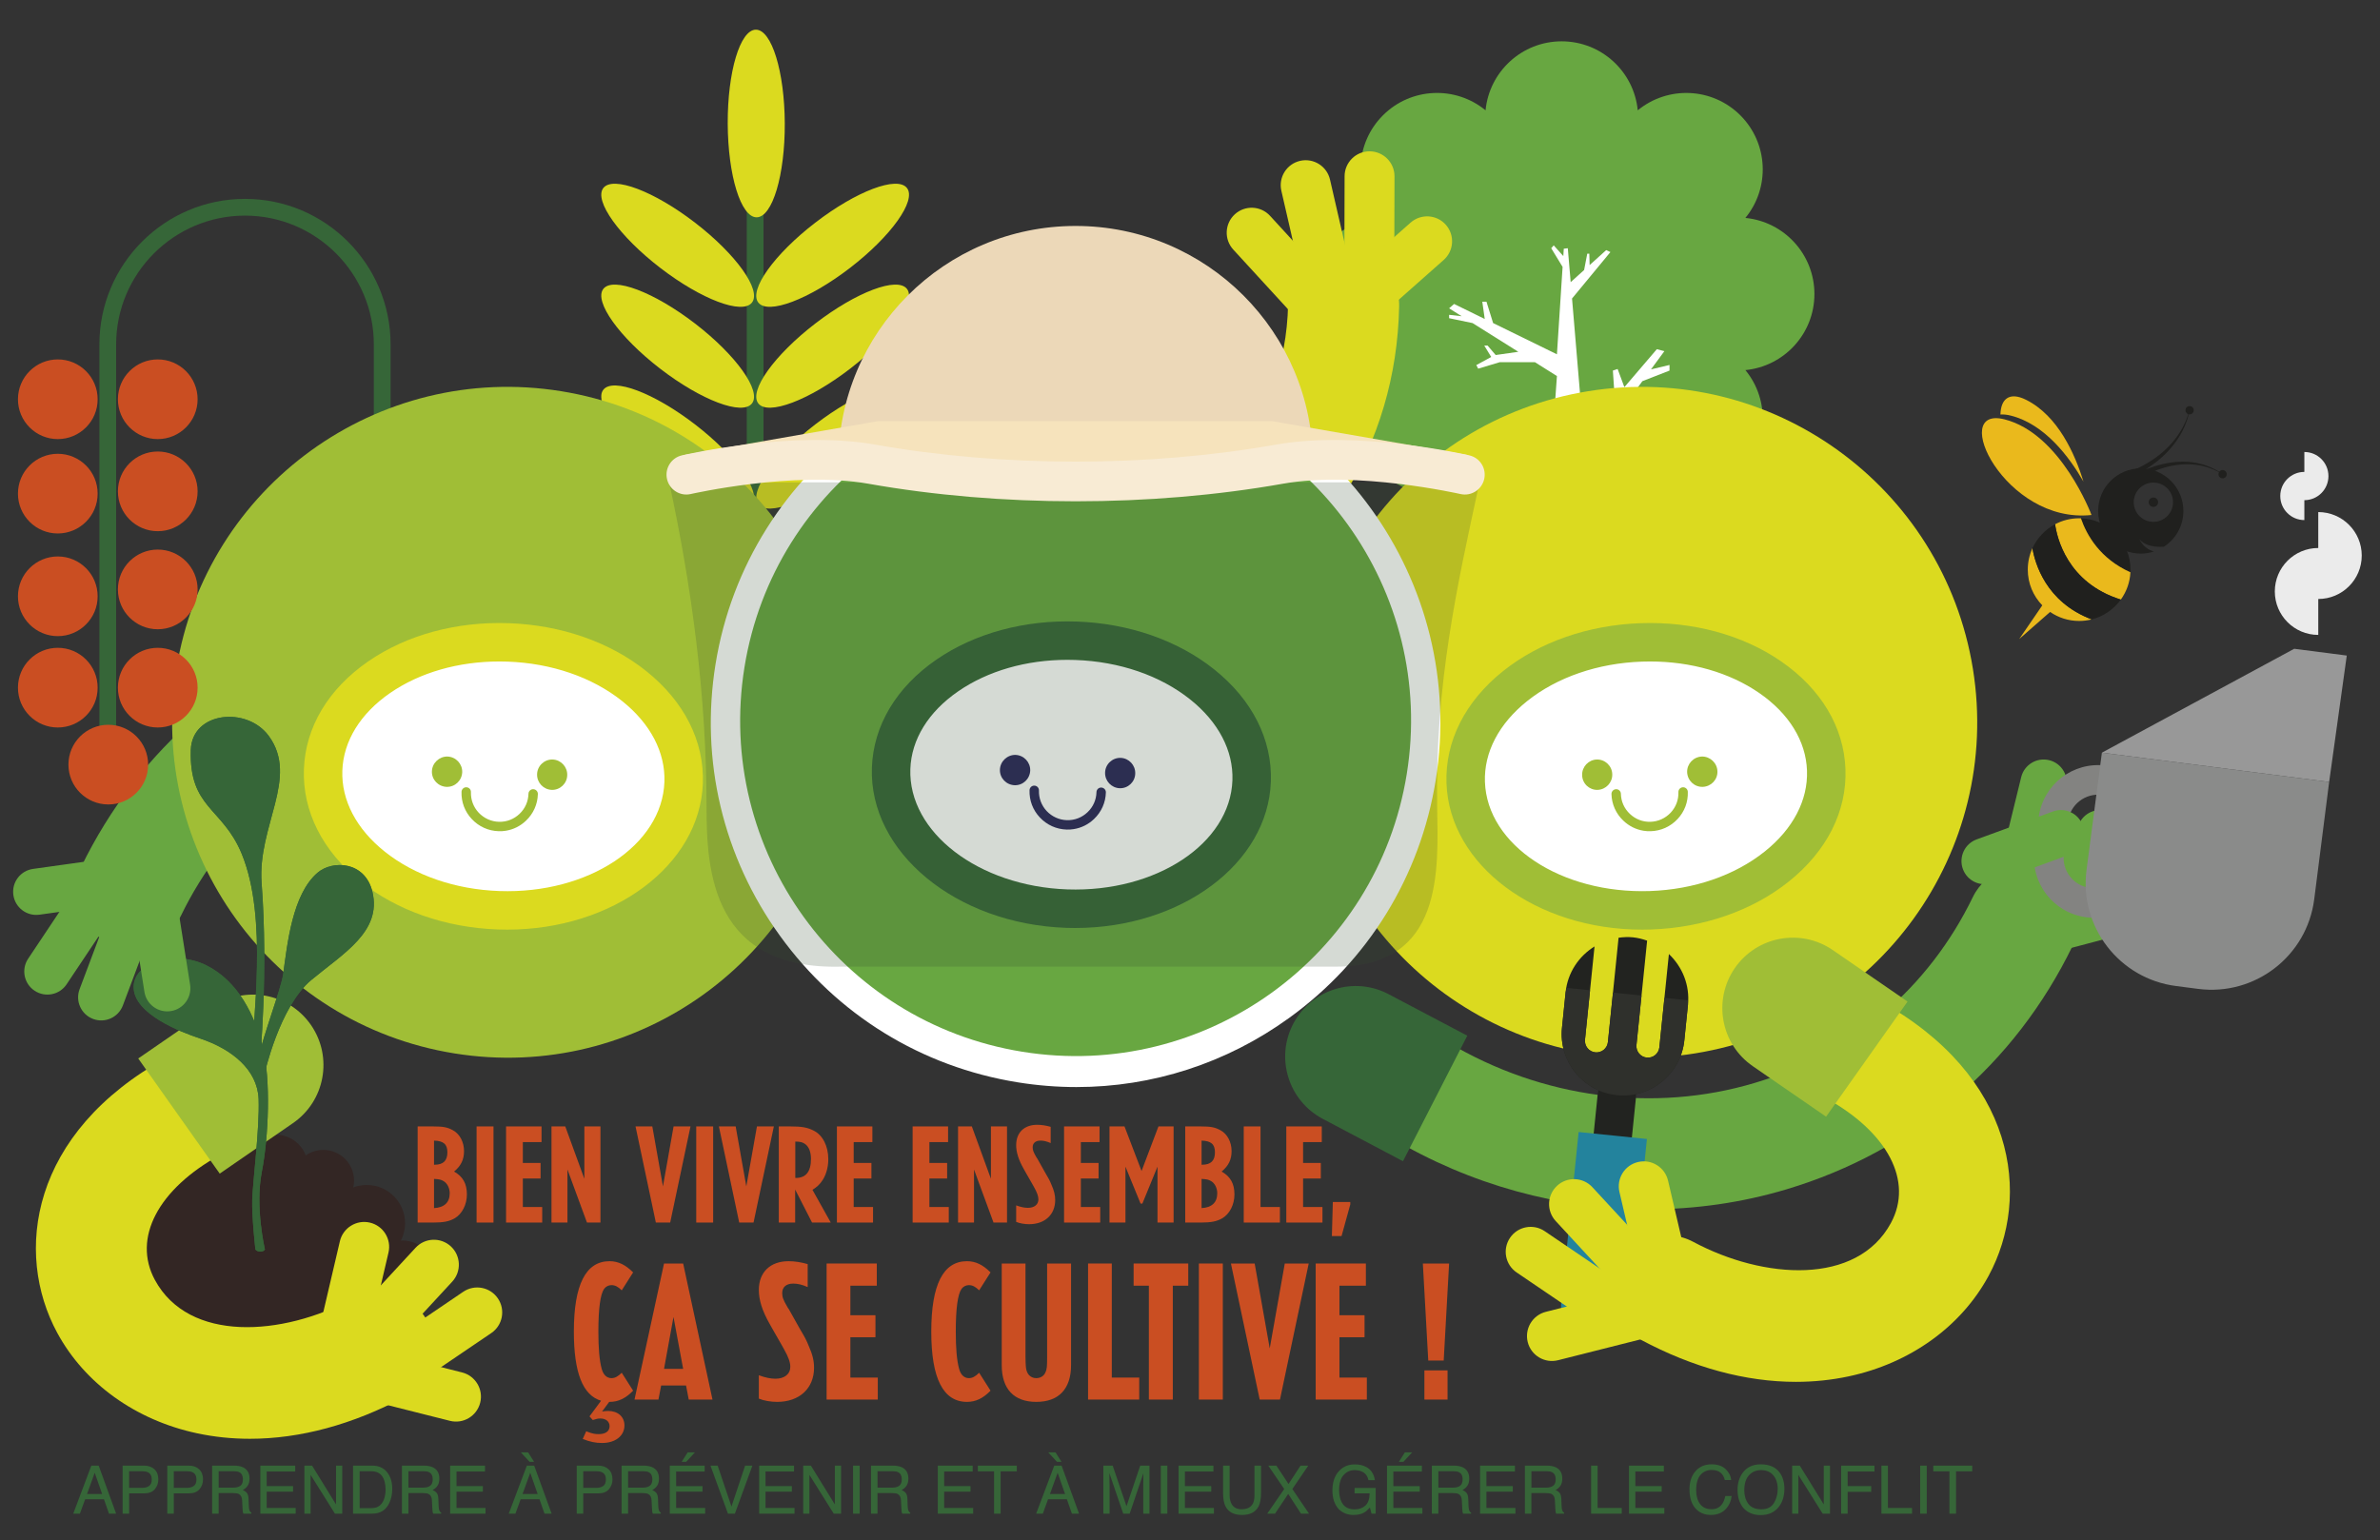 <?xml version="1.0" encoding="UTF-8" standalone="no"?>
<!-- Generator: Adobe Illustrator 15.0.0, SVG Export Plug-In . SVG Version: 6.00 Build 0)  -->

<svg
   xmlns:dc="http://purl.org/dc/elements/1.1/"
   xmlns:cc="http://creativecommons.org/ns#"
   xmlns:rdf="http://www.w3.org/1999/02/22-rdf-syntax-ns#"
   xmlns:svg="http://www.w3.org/2000/svg"
   xmlns="http://www.w3.org/2000/svg"
   xmlns:xlink="http://www.w3.org/1999/xlink"
   xmlns:sodipodi="http://sodipodi.sourceforge.net/DTD/sodipodi-0.dtd"
   xmlns:inkscape="http://www.inkscape.org/namespaces/inkscape"
   version="1.1"
   id="Calque_1"
   x="0px"
   y="0px"
   width="414px"
   height="268px"
   viewBox="0 0 414 268"
   enable-background="new 0 0 414 268"
   xml:space="preserve"
   sodipodi:docname="logo.svg"
   inkscape:version="0.92.3 (2405546, 2018-03-11)"><rect x="0" y="0" width="414" height="268" fill="#333333" stroke="none"/><defs
   id="defs669" /><sodipodi:namedview
   pagecolor="#ffffff"
   bordercolor="#666666"
   borderopacity="1"
   objecttolerance="10"
   gridtolerance="10"
   guidetolerance="10"
   inkscape:pageopacity="0"
   inkscape:pageshadow="2"
   inkscape:window-width="1680"
   inkscape:window-height="1019"
   id="namedview667"
   showgrid="false"
   inkscape:zoom="0.44029851"
   inkscape:cx="-563.57056"
   inkscape:cy="132.29612"
   inkscape:window-x="0"
   inkscape:window-y="31"
   inkscape:window-maximized="0"
   inkscape:current-layer="g566" />
<g
   id="g664">
	<defs
   id="defs3">
		<rect
   id="SVGID_1_"
   x="-178"
   y="-75.275"
   width="841.89"
   height="595.275" />
	</defs>
	<clipPath
   id="SVGID_2_">
		<use
   xlink:href="#SVGID_1_"
   overflow="visible"
   id="use5" />
	</clipPath>
	<path
   clip-path="url(#SVGID_2_)"
   fill="#366638"
   d="M15.888,255.002h1.278l3.034,8.358h-1.241l-0.873-2.504h-3.279L13.9,263.36   H12.74L15.888,255.002z M17.765,259.936l-1.287-3.693l-1.337,3.693H17.765z"
   id="path8" />
	<g
   clip-path="url(#SVGID_2_)"
   id="g566">
		<defs
   id="defs11">
			<rect
   id="SVGID_3_"
   x="-178"
   y="-75.275"
   width="841.89"
   height="595.275" />
		</defs>
		<clipPath
   id="SVGID_4_">
			<use
   xlink:href="#SVGID_3_"
   overflow="visible"
   id="use13" />
		</clipPath>
		<path
   clip-path="url(#SVGID_4_)"
   fill="#366638"
   d="M21.328,255.002h3.741c0.739,0,1.336,0.211,1.791,0.629    c0.454,0.419,0.682,1.008,0.682,1.767c0,0.652-0.203,1.221-0.609,1.704c-0.406,0.483-1.026,0.726-1.862,0.726h-2.61v3.533h-1.133    V255.002z M25.72,256.151c-0.249-0.117-0.589-0.176-1.022-0.176h-2.237v2.896h2.237c0.504,0,0.914-0.108,1.229-0.323    c0.314-0.217,0.471-0.599,0.471-1.145C26.397,256.789,26.172,256.371,25.72,256.151"
   id="path16" />
		<path
   clip-path="url(#SVGID_4_)"
   fill="#366638"
   d="M29.1,255.002h3.741c0.739,0,1.336,0.211,1.791,0.629    c0.454,0.419,0.682,1.008,0.682,1.767c0,0.652-0.203,1.221-0.609,1.704c-0.406,0.483-1.026,0.726-1.862,0.726h-2.61v3.533H29.1    V255.002z M33.492,256.151c-0.249-0.117-0.589-0.176-1.022-0.176h-2.237v2.896h2.237c0.504,0,0.914-0.108,1.229-0.323    c0.314-0.217,0.471-0.599,0.471-1.145C34.17,256.789,33.944,256.371,33.492,256.151"
   id="path18" />
		<path
   clip-path="url(#SVGID_4_)"
   fill="#366638"
   d="M36.9,255.002h3.8c0.626,0,1.141,0.093,1.547,0.279    c0.771,0.356,1.157,1.015,1.157,1.974c0,0.501-0.103,0.911-0.31,1.229s-0.496,0.575-0.868,0.768    c0.326,0.133,0.572,0.309,0.737,0.523c0.165,0.217,0.257,0.567,0.276,1.053l0.04,1.121c0.011,0.319,0.037,0.556,0.079,0.711    c0.069,0.266,0.19,0.437,0.365,0.513v0.188h-1.389c-0.038-0.072-0.068-0.165-0.091-0.278c-0.022-0.114-0.041-0.334-0.057-0.66    l-0.068-1.395c-0.026-0.546-0.223-0.912-0.592-1.098c-0.21-0.103-0.539-0.154-0.989-0.154h-2.504v3.585H36.9V255.002z     M40.579,258.831c0.516,0,0.925-0.104,1.226-0.318c0.3-0.212,0.45-0.596,0.45-1.149c0-0.595-0.21-1.001-0.63-1.218    c-0.225-0.113-0.526-0.169-0.902-0.169h-2.689v2.854H40.579z"
   id="path20" />
		<polygon
   clip-path="url(#SVGID_4_)"
   fill="#366638"
   points="45.288,255.002 51.353,255.002 51.353,256.026 46.392,256.026     46.392,258.564 50.978,258.564 50.978,259.531 46.392,259.531 46.392,262.364 51.438,262.364 51.438,263.36 45.288,263.36   "
   id="polygon22" />
		<polygon
   clip-path="url(#SVGID_4_)"
   fill="#366638"
   points="52.952,255.002 54.285,255.002 58.454,261.755 58.454,255.002     59.535,255.002 59.535,263.36 58.263,263.36 54.033,256.615 54.033,263.36 52.952,263.36   "
   id="polygon24" />
		<path
   clip-path="url(#SVGID_4_)"
   fill="#366638"
   d="M61.417,255.002h3.341c1.134,0,2.014,0.408,2.639,1.224    c0.557,0.735,0.836,1.679,0.836,2.828c0,0.887-0.164,1.689-0.494,2.406c-0.58,1.267-1.578,1.9-2.992,1.9h-3.33V255.002z     M64.537,262.394c0.375,0,0.682-0.04,0.923-0.12c0.431-0.147,0.783-0.433,1.057-0.854c0.219-0.337,0.377-0.77,0.473-1.297    c0.056-0.314,0.084-0.607,0.084-0.875c0-1.037-0.202-1.841-0.604-2.414c-0.402-0.572-1.051-0.858-1.944-0.858h-1.964v6.418H64.537    z"
   id="path26" />
		<path
   clip-path="url(#SVGID_4_)"
   fill="#366638"
   d="M69.918,255.002h3.8c0.626,0,1.141,0.093,1.547,0.279    c0.771,0.356,1.157,1.015,1.157,1.974c0,0.501-0.103,0.911-0.31,1.229s-0.496,0.575-0.868,0.768    c0.326,0.133,0.572,0.309,0.737,0.523c0.165,0.217,0.257,0.567,0.276,1.053l0.04,1.121c0.011,0.319,0.037,0.556,0.079,0.711    c0.069,0.266,0.19,0.437,0.365,0.513v0.188h-1.389c-0.038-0.072-0.068-0.165-0.091-0.278c-0.022-0.114-0.041-0.334-0.057-0.66    l-0.068-1.395c-0.026-0.546-0.223-0.912-0.592-1.098c-0.21-0.103-0.539-0.154-0.989-0.154h-2.504v3.585h-1.133V255.002z     M73.596,258.831c0.516,0,0.925-0.104,1.226-0.318c0.3-0.212,0.45-0.596,0.45-1.149c0-0.595-0.21-1.001-0.63-1.218    c-0.225-0.113-0.526-0.169-0.902-0.169h-2.689v2.854H73.596z"
   id="path28" />
		<polygon
   clip-path="url(#SVGID_4_)"
   fill="#366638"
   points="78.305,255.002 84.37,255.002 84.37,256.026 79.409,256.026     79.409,258.564 83.995,258.564 83.995,259.531 79.409,259.531 79.409,262.364 84.456,262.364 84.456,263.36 78.305,263.36   "
   id="polygon30" />
		<path
   clip-path="url(#SVGID_4_)"
   fill="#366638"
   d="M91.646,255.002h1.278l3.034,8.358h-1.241l-0.873-2.504h-3.279l-0.906,2.504    h-1.161L91.646,255.002z M92.905,254.342h-0.779l-1.525-1.644h1.268L92.905,254.342z M93.523,259.936l-1.287-3.693l-1.337,3.693    H93.523z"
   id="path32" />
		<path
   clip-path="url(#SVGID_4_)"
   fill="#366638"
   d="M100.324,255.002h3.741c0.739,0,1.336,0.211,1.791,0.629    c0.454,0.419,0.682,1.008,0.682,1.767c0,0.652-0.203,1.221-0.609,1.704c-0.406,0.483-1.026,0.726-1.862,0.726h-2.61v3.533h-1.133    V255.002z M104.716,256.151c-0.249-0.117-0.589-0.176-1.022-0.176h-2.237v2.896h2.237c0.504,0,0.914-0.108,1.229-0.323    c0.314-0.217,0.471-0.599,0.471-1.145C105.394,256.789,105.168,256.371,104.716,256.151"
   id="path34" />
		<path
   clip-path="url(#SVGID_4_)"
   fill="#366638"
   d="M108.124,255.002h3.8c0.626,0,1.141,0.093,1.547,0.279    c0.771,0.356,1.157,1.015,1.157,1.974c0,0.501-0.103,0.911-0.31,1.229s-0.496,0.575-0.868,0.768    c0.326,0.133,0.572,0.309,0.737,0.523c0.165,0.217,0.257,0.567,0.276,1.053l0.04,1.121c0.011,0.319,0.037,0.556,0.079,0.711    c0.069,0.266,0.19,0.437,0.365,0.513v0.188h-1.389c-0.038-0.072-0.068-0.165-0.091-0.278c-0.022-0.114-0.041-0.334-0.057-0.66    l-0.068-1.395c-0.026-0.546-0.223-0.912-0.592-1.098c-0.21-0.103-0.539-0.154-0.989-0.154h-2.504v3.585h-1.133V255.002z     M111.802,258.831c0.516,0,0.925-0.104,1.226-0.318c0.3-0.212,0.45-0.596,0.45-1.149c0-0.595-0.21-1.001-0.63-1.218    c-0.225-0.113-0.526-0.169-0.902-0.169h-2.689v2.854H111.802z"
   id="path36" />
		<path
   clip-path="url(#SVGID_4_)"
   fill="#366638"
   d="M116.511,255.002h6.066v1.024h-4.962v2.537h4.586v0.968h-4.586v2.833h5.047    v0.996h-6.151V255.002z M120.881,252.698l-1.519,1.644h-0.785l1.041-1.644H120.881z"
   id="path38" />
		<polygon
   clip-path="url(#SVGID_4_)"
   fill="#366638"
   points="124.838,255.002 127.239,262.12 129.612,255.002 130.88,255.002     127.832,263.36 126.63,263.36 123.587,255.002   "
   id="polygon40" />
		<polygon
   clip-path="url(#SVGID_4_)"
   fill="#366638"
   points="132.056,255.002 138.121,255.002 138.121,256.026 133.16,256.026     133.16,258.564 137.746,258.564 137.746,259.531 133.16,259.531 133.16,262.364 138.207,262.364 138.207,263.36 132.056,263.36       "
   id="polygon42" />
		<polygon
   clip-path="url(#SVGID_4_)"
   fill="#366638"
   points="139.72,255.002 141.053,255.002 145.222,261.755 145.222,255.002     146.303,255.002 146.303,263.36 145.031,263.36 140.801,256.615 140.801,263.36 139.72,263.36   "
   id="polygon44" />
		<rect
   x="148.391"
   y="255.002"
   clip-path="url(#SVGID_4_)"
   fill="#366638"
   width="1.144"
   height="8.358"
   id="rect46" />
		<path
   clip-path="url(#SVGID_4_)"
   fill="#366638"
   d="M151.508,255.002h3.8c0.626,0,1.141,0.093,1.547,0.279    c0.771,0.356,1.157,1.015,1.157,1.974c0,0.501-0.103,0.911-0.31,1.229s-0.496,0.575-0.868,0.768    c0.326,0.133,0.572,0.309,0.737,0.523c0.165,0.217,0.257,0.567,0.276,1.053l0.04,1.121c0.011,0.319,0.037,0.556,0.079,0.711    c0.069,0.266,0.19,0.437,0.365,0.513v0.188h-1.389c-0.038-0.072-0.068-0.165-0.091-0.278c-0.022-0.114-0.041-0.334-0.057-0.66    l-0.068-1.395c-0.026-0.546-0.223-0.912-0.592-1.098c-0.21-0.103-0.539-0.154-0.989-0.154h-2.504v3.585h-1.133V255.002z     M155.187,258.831c0.516,0,0.925-0.104,1.226-0.318c0.3-0.212,0.45-0.596,0.45-1.149c0-0.595-0.21-1.001-0.63-1.218    c-0.225-0.113-0.526-0.169-0.902-0.169h-2.689v2.854H155.187z"
   id="path48" />
		<polygon
   clip-path="url(#SVGID_4_)"
   fill="#366638"
   points="163.133,255.002 169.198,255.002 169.198,256.026 164.237,256.026     164.237,258.564 168.823,258.564 168.823,259.531 164.237,259.531 164.237,262.364 169.284,262.364 169.284,263.36     163.133,263.36   "
   id="polygon50" />
		<polygon
   clip-path="url(#SVGID_4_)"
   fill="#366638"
   points="176.874,255.002 176.874,255.998 174.058,255.998 174.058,263.36     172.914,263.36 172.914,255.998 170.098,255.998 170.098,255.002   "
   id="polygon52" />
		<path
   clip-path="url(#SVGID_4_)"
   fill="#366638"
   d="M183.387,255.002h1.278l3.034,8.358h-1.241l-0.873-2.504h-3.279l-0.906,2.504    h-1.161L183.387,255.002z M184.646,254.342h-0.779l-1.525-1.644h1.268L184.646,254.342z M185.264,259.936l-1.287-3.693    l-1.337,3.693H185.264z"
   id="path54" />
		<path
   clip-path="url(#SVGID_4_)"
   fill="#366638"
   d="M191.929,255.002h1.622l2.403,7.066l2.387-7.066h1.61v8.358h-1.081v-4.933    c0-0.171,0.004-0.453,0.012-0.848c0.007-0.395,0.011-0.817,0.011-1.27l-2.386,7.05h-1.122l-2.409-7.05v0.256    c0,0.206,0.005,0.518,0.017,0.937c0.011,0.419,0.017,0.729,0.017,0.925v4.933h-1.081V255.002z"
   id="path56" />
		<rect
   x="201.919"
   y="255.002"
   clip-path="url(#SVGID_4_)"
   fill="#366638"
   width="1.144"
   height="8.358"
   id="rect58" />
		<polygon
   clip-path="url(#SVGID_4_)"
   fill="#366638"
   points="205.009,255.002 211.074,255.002 211.074,256.026 206.113,256.026     206.113,258.564 210.699,258.564 210.699,259.531 206.113,259.531 206.113,262.364 211.16,262.364 211.16,263.36 205.009,263.36       "
   id="polygon60" />
		<path
   clip-path="url(#SVGID_4_)"
   fill="#366638"
   d="M213.896,255.002v5.166c0,0.607,0.115,1.112,0.344,1.514    c0.341,0.607,0.914,0.91,1.72,0.91c0.968,0,1.625-0.327,1.974-0.983c0.187-0.357,0.28-0.836,0.28-1.44v-5.166h1.144v4.694    c0,1.028-0.139,1.818-0.417,2.372c-0.51,1.01-1.473,1.514-2.889,1.514c-1.415,0-2.377-0.504-2.883-1.514    c-0.278-0.554-0.417-1.344-0.417-2.372v-4.694H213.896z"
   id="path62" />
		<polygon
   clip-path="url(#SVGID_4_)"
   fill="#366638"
   points="221.792,263.36 220.432,263.36 223.39,259.072 220.617,255.002     222.028,255.002 224.137,258.2 226.229,255.002 227.573,255.002 224.801,259.072 227.709,263.36 226.308,263.36 224.081,259.924       "
   id="polygon64" />
		<path
   clip-path="url(#SVGID_4_)"
   fill="#366638"
   d="M237.662,255.241c0.819,0.437,1.32,1.2,1.503,2.293h-1.121    c-0.133-0.61-0.41-1.056-0.83-1.334c-0.42-0.279-0.949-0.419-1.588-0.419c-0.758,0-1.396,0.291-1.914,0.871    s-0.777,1.445-0.777,2.595c0,0.993,0.213,1.803,0.641,2.427c0.427,0.623,1.125,0.936,2.091,0.936c0.74,0,1.352-0.219,1.837-0.657    c0.485-0.438,0.734-1.146,0.745-2.125h-2.617v-0.938h3.67v4.472h-0.729l-0.273-1.075c-0.377,0.421-0.711,0.713-1.002,0.876    c-0.489,0.28-1.11,0.421-1.864,0.421c-0.973,0-1.811-0.319-2.513-0.961c-0.764-0.805-1.147-1.908-1.147-3.312    c0-1.4,0.374-2.514,1.121-3.339c0.711-0.79,1.631-1.185,2.76-1.185C236.429,254.786,237.098,254.938,237.662,255.241"
   id="path66" />
		<path
   clip-path="url(#SVGID_4_)"
   fill="#366638"
   d="M241.27,255.002h6.065v1.024h-4.961v2.537h4.585v0.968h-4.585v2.833h5.046    v0.996h-6.15V255.002z M245.639,252.698l-1.519,1.644h-0.785l1.041-1.644H245.639z"
   id="path68" />
		<path
   clip-path="url(#SVGID_4_)"
   fill="#366638"
   d="M249.069,255.002h3.8c0.626,0,1.142,0.093,1.548,0.279    c0.771,0.356,1.156,1.015,1.156,1.974c0,0.501-0.104,0.911-0.311,1.229c-0.206,0.318-0.495,0.575-0.867,0.768    c0.326,0.133,0.571,0.309,0.736,0.523c0.165,0.217,0.257,0.567,0.276,1.053l0.04,1.121c0.011,0.319,0.037,0.556,0.079,0.711    c0.068,0.266,0.189,0.437,0.365,0.513v0.188h-1.389c-0.038-0.072-0.068-0.165-0.092-0.278c-0.022-0.114-0.041-0.334-0.057-0.66    l-0.068-1.395c-0.025-0.546-0.223-0.912-0.592-1.098c-0.21-0.103-0.539-0.154-0.989-0.154h-2.504v3.585h-1.133V255.002z     M252.747,258.831c0.517,0,0.925-0.104,1.226-0.318c0.301-0.212,0.451-0.596,0.451-1.149c0-0.595-0.21-1.001-0.631-1.218    c-0.225-0.113-0.524-0.169-0.9-0.169h-2.69v2.854H252.747z"
   id="path70" />
		<polygon
   clip-path="url(#SVGID_4_)"
   fill="#366638"
   points="257.456,255.002 263.521,255.002 263.521,256.026 258.561,256.026     258.561,258.564 263.146,258.564 263.146,259.531 258.561,259.531 258.561,262.364 263.607,262.364 263.607,263.36     257.456,263.36   "
   id="polygon72" />
		<path
   clip-path="url(#SVGID_4_)"
   fill="#366638"
   d="M265.258,255.002h3.799c0.625,0,1.141,0.093,1.547,0.279    c0.771,0.356,1.156,1.015,1.156,1.974c0,0.501-0.104,0.911-0.309,1.229c-0.207,0.318-0.496,0.575-0.869,0.768    c0.326,0.133,0.572,0.309,0.738,0.523c0.164,0.217,0.256,0.567,0.275,1.053l0.039,1.121c0.012,0.319,0.039,0.556,0.08,0.711    c0.068,0.266,0.189,0.437,0.363,0.513v0.188h-1.387c-0.039-0.072-0.068-0.165-0.092-0.278c-0.023-0.114-0.041-0.334-0.057-0.66    l-0.068-1.395c-0.025-0.546-0.223-0.912-0.592-1.098c-0.209-0.103-0.539-0.154-0.99-0.154h-2.504v3.585h-1.131V255.002z     M268.934,258.831c0.518,0,0.926-0.104,1.227-0.318c0.301-0.212,0.451-0.596,0.451-1.149c0-0.595-0.211-1.001-0.631-1.218    c-0.225-0.113-0.525-0.169-0.902-0.169h-2.689v2.854H268.934z"
   id="path74" />
		<polygon
   clip-path="url(#SVGID_4_)"
   fill="#366638"
   points="276.773,255.002 277.905,255.002 277.905,262.364 282.099,262.364     282.099,263.36 276.773,263.36   "
   id="polygon76" />
		<polygon
   clip-path="url(#SVGID_4_)"
   fill="#366638"
   points="283.362,255.002 289.427,255.002 289.427,256.026 284.466,256.026     284.466,258.564 289.052,258.564 289.052,259.531 284.466,259.531 284.466,262.364 289.513,262.364 289.513,263.36     283.362,263.36   "
   id="polygon78" />
		<path
   clip-path="url(#SVGID_4_)"
   fill="#366638"
   d="M300.174,255.611c0.577,0.558,0.898,1.19,0.962,1.9h-1.104    c-0.123-0.539-0.368-0.966-0.735-1.28c-0.366-0.315-0.882-0.474-1.545-0.474c-0.809,0-1.461,0.29-1.958,0.869    c-0.498,0.579-0.746,1.467-0.746,2.662c0,0.979,0.225,1.774,0.674,2.384c0.448,0.609,1.118,0.914,2.009,0.914    c0.82,0,1.444-0.321,1.872-0.962c0.228-0.338,0.397-0.781,0.509-1.331h1.104c-0.098,0.879-0.42,1.617-0.968,2.214    c-0.656,0.716-1.541,1.074-2.654,1.074c-0.96,0-1.767-0.294-2.419-0.882c-0.858-0.778-1.288-1.979-1.288-3.604    c0-1.233,0.322-2.245,0.968-3.034c0.697-0.858,1.659-1.287,2.884-1.287C298.785,254.774,299.597,255.054,300.174,255.611"
   id="path80" />
		<path
   clip-path="url(#SVGID_4_)"
   fill="#366638"
   d="M309.563,256.197c0.554,0.739,0.83,1.686,0.83,2.839    c0,1.248-0.316,2.285-0.95,3.112c-0.743,0.971-1.804,1.457-3.181,1.457c-1.285,0-2.296-0.425-3.032-1.275    c-0.656-0.819-0.984-1.854-0.984-3.106c0-1.13,0.28-2.098,0.842-2.901c0.721-1.032,1.787-1.548,3.198-1.548    C307.762,254.774,308.854,255.249,309.563,256.197 M308.564,261.524c0.446-0.716,0.669-1.538,0.669-2.469    c0-0.983-0.257-1.774-0.771-2.374c-0.514-0.6-1.217-0.9-2.107-0.9c-0.865,0-1.57,0.298-2.117,0.892    c-0.546,0.594-0.818,1.47-0.818,2.628c0,0.927,0.233,1.707,0.702,2.344c0.469,0.636,1.228,0.953,2.278,0.953    C307.397,262.598,308.119,262.24,308.564,261.524"
   id="path82" />
		<polygon
   clip-path="url(#SVGID_4_)"
   fill="#366638"
   points="311.742,255.002 313.076,255.002 317.244,261.755 317.244,255.002     318.325,255.002 318.325,263.36 317.053,263.36 312.823,256.615 312.823,263.36 311.742,263.36   "
   id="polygon84" />
		<polygon
   clip-path="url(#SVGID_4_)"
   fill="#366638"
   points="320.266,255.002 326.063,255.002 326.063,256.026 321.397,256.026     321.397,258.564 325.5,258.564 325.5,259.56 321.397,259.56 321.397,263.36 320.266,263.36   "
   id="polygon86" />
		<polygon
   clip-path="url(#SVGID_4_)"
   fill="#366638"
   points="327.274,255.002 328.406,255.002 328.406,262.364 332.6,262.364     332.6,263.36 327.274,263.36   "
   id="polygon88" />
		<rect
   x="334.012"
   y="255.002"
   clip-path="url(#SVGID_4_)"
   fill="#366638"
   width="1.145"
   height="8.358"
   id="rect90" />
		<polygon
   clip-path="url(#SVGID_4_)"
   fill="#366638"
   points="343.069,255.002 343.069,255.998 340.253,255.998 340.253,263.36     339.109,263.36 339.109,255.998 336.293,255.998 336.293,255.002   "
   id="polygon92" />
		<path
   clip-path="url(#SVGID_4_)"
   fill="#68A741"
   d="M315.617,51.157c0-6.907-5.269-12.588-12.008-13.241    c4.298-5.225,4.011-12.963-0.874-17.849c-4.89-4.885-12.625-5.171-17.849-0.872c-0.654-6.737-6.329-12.005-13.242-12.005    c-6.904,0-12.583,5.268-13.231,12.004c-5.229-4.302-12.97-4.012-17.852,0.873c-4.887,4.886-5.174,12.624-0.873,17.849    c-6.739,0.653-12.005,6.334-12.005,13.241c0,6.909,5.266,12.58,12.008,13.236c-4.304,5.221-4.02,12.967,0.87,17.85    c4.882,4.886,12.623,5.174,17.852,0.869c0.648,6.741,6.327,12.006,13.231,12.006c6.909,0,12.588-5.265,13.242-12.006    c5.224,4.303,12.962,4.017,17.849-0.869c4.891-4.885,5.172-12.629,0.874-17.85C310.349,63.737,315.617,58.066,315.617,51.157"
   id="path94" />
		<path
   clip-path="url(#SVGID_4_)"
   fill="#FFFFFF"
   d="M290.412,64.477v-0.98l-3.224,0.772l2.33-3.171l-1.312-0.342l-5.648,6.603    l-1.174-3.162l-0.826,0.28l0.329,4.836l-5.435,6.362l-1.997-23.738l6.675-8.082l-0.729-0.341l-2.885,2.603    c-0.009-0.885-0.054-1.975-0.054-1.975h-0.361l-0.547,2.839l-2.335,2.106l-0.501-5.901l-0.7,0.086l-0.082,1.283l-1.667-1.865    l-0.436,0.496l1.978,3.249l-0.984,15.206l-11.101-5.433l-1.155-3.713h-0.726l0.424,3.001l-5.331-2.612l-0.867,0.76l2.185,1.371    l-2.185-0.24v0.586l4.082,0.85l7.96,4.995l-3.94,0.563l-1.411-1.65h-0.577l1.212,1.99l-2.595,1.408l0.327,0.625l3.741-1.122h6.134    l3.823,2.403l-4.626,64.915c0,0,8.586,3.638,12.25-0.802l-2.648-49.728l9.886-13.49L290.412,64.477z"
   id="path96" />
		<path
   clip-path="url(#SVGID_4_)"
   fill="#366638"
   d="M66.485,130.162c-0.804,0-1.457-0.652-1.457-1.457V59.93    c0-12.359-10.054-22.414-22.412-22.414c-12.358,0-22.413,10.055-22.413,22.414v68.775c0,0.805-0.652,1.457-1.456,1.457    c-0.804,0-1.457-0.652-1.457-1.457V59.93c0-13.965,11.362-25.327,25.326-25.327c13.965,0,25.326,11.362,25.326,25.327v68.775    C67.942,129.51,67.289,130.162,66.485,130.162"
   id="path98" />
		<path
   clip-path="url(#SVGID_4_)"
   fill="#366638"
   d="M131.356,150.508c-0.805,0-1.457-0.652-1.457-1.457V25.73    c0-0.804,0.652-1.456,1.457-1.456c0.804,0,1.456,0.652,1.456,1.456v123.321C132.813,149.856,132.16,150.508,131.356,150.508"
   id="path100" />
		<path
   clip-path="url(#SVGID_4_)"
   fill="#DBDA1F"
   d="M131.902,122.836c1.673,2.171,8.819-0.526,15.962-6.025    c7.144-5.499,11.579-11.718,9.906-13.889c-1.67-2.17-8.816,0.526-15.959,6.025C134.667,114.447,130.232,120.666,131.902,122.836"
   id="path102" />
		<path
   clip-path="url(#SVGID_4_)"
   fill="#DBDA1F"
   d="M131.902,105.286c1.673,2.171,8.819-0.528,15.962-6.027    c7.144-5.499,11.579-11.716,9.906-13.889c-1.67-2.171-8.816,0.528-15.959,6.027C134.667,96.896,130.232,103.114,131.902,105.286"
   id="path104" />
		<path
   clip-path="url(#SVGID_4_)"
   fill="#DBDA1F"
   d="M131.902,87.735c1.673,2.17,8.819-0.528,15.962-6.027    c7.144-5.499,11.579-11.716,9.906-13.889c-1.67-2.17-8.816,0.527-15.959,6.026C134.667,79.345,130.232,85.563,131.902,87.735"
   id="path106" />
		<path
   clip-path="url(#SVGID_4_)"
   fill="#DBDA1F"
   d="M131.902,70.184c1.673,2.17,8.819-0.526,15.962-6.025    c7.144-5.499,11.579-11.718,9.906-13.889c-1.67-2.17-8.816,0.526-15.959,6.025C134.667,61.793,130.232,68.013,131.902,70.184"
   id="path108" />
		<path
   clip-path="url(#SVGID_4_)"
   fill="#DBDA1F"
   d="M131.902,52.634c1.673,2.17,8.819-0.528,15.962-6.027    c7.144-5.499,11.579-11.717,9.906-13.889c-1.67-2.171-8.816,0.527-15.959,6.027C134.667,44.244,130.232,50.462,131.902,52.634"
   id="path110" />
		<path
   clip-path="url(#SVGID_4_)"
   fill="#DBDA1F"
   d="M130.813,122.836c-1.672,2.171-8.819-0.526-15.962-6.025    s-11.579-11.718-9.906-13.889c1.67-2.17,8.816,0.526,15.96,6.025C128.047,114.447,132.482,120.666,130.813,122.836"
   id="path112" />
		<path
   clip-path="url(#SVGID_4_)"
   fill="#DBDA1F"
   d="M130.813,105.286c-1.672,2.171-8.819-0.528-15.962-6.027    s-11.579-11.716-9.906-13.889c1.67-2.171,8.816,0.528,15.96,6.027C128.047,96.896,132.482,103.114,130.813,105.286"
   id="path114" />
		<path
   clip-path="url(#SVGID_4_)"
   fill="#DBDA1F"
   d="M130.813,87.735c-1.672,2.17-8.819-0.528-15.962-6.027    s-11.579-11.716-9.906-13.889c1.67-2.17,8.816,0.527,15.96,6.026C128.047,79.345,132.482,85.563,130.813,87.735"
   id="path116" />
		<path
   clip-path="url(#SVGID_4_)"
   fill="#DBDA1F"
   d="M130.813,70.184c-1.672,2.17-8.819-0.526-15.962-6.025    s-11.579-11.718-9.906-13.889c1.67-2.17,8.816,0.526,15.96,6.025C128.047,61.793,132.482,68.013,130.813,70.184"
   id="path118" />
		<path
   clip-path="url(#SVGID_4_)"
   fill="#DBDA1F"
   d="M130.813,52.634c-1.672,2.17-8.819-0.528-15.962-6.027    s-11.579-11.717-9.906-13.889c1.67-2.171,8.816,0.527,15.96,6.027C128.047,44.244,132.482,50.462,130.813,52.634"
   id="path120" />
		<path
   clip-path="url(#SVGID_4_)"
   fill="#DBDA1F"
   d="M131.618,37.809c-2.742,0.01-4.993-7.289-5.03-16.304    c-0.036-9.015,2.157-16.332,4.896-16.343c2.74-0.011,4.99,7.288,5.028,16.303C136.548,30.48,134.358,37.798,131.618,37.809"
   id="path122" />
		<path
   clip-path="url(#SVGID_4_)"
   fill="#DBDA1F"
   d="M169.241,128.526c-4.37,0-8.331-2.986-9.389-7.423    c-1.236-5.19,1.968-10.4,7.158-11.637c0.545-0.131,56.202-14.098,57.054-56.531c0.106-5.334,4.526-9.597,9.851-9.464    c5.335,0.107,9.573,4.518,9.465,9.852c-0.482,24.092-13.317,44.777-37.114,59.818c-17.152,10.841-34.066,14.95-34.777,15.119    C170.737,128.44,169.983,128.526,169.241,128.526"
   id="path124" />
		<path
   clip-path="url(#SVGID_4_)"
   fill="#DBDA1F"
   d="M233.851,45.928c-0.009,2.398,1.932,4.347,4.33,4.354s4.347-1.93,4.353-4.328    l0.039-15.273c0.006-2.397-1.931-4.345-4.329-4.354c-2.396-0.005-4.348,1.934-4.353,4.33L233.851,45.928z"
   id="path126" />
		<path
   clip-path="url(#SVGID_4_)"
   fill="#DBDA1F"
   d="M226.309,48.07c0.535,2.337,2.865,3.798,5.206,3.259    c2.333-0.536,3.793-2.866,3.257-5.205l-3.419-14.881c-0.538-2.336-2.868-3.792-5.203-3.257c-2.336,0.537-3.795,2.866-3.26,5.203    L226.309,48.07z"
   id="path128" />
		<path
   clip-path="url(#SVGID_4_)"
   fill="#DBDA1F"
   d="M224.849,54.676c1.622,1.767,4.37,1.885,6.137,0.262    c1.769-1.619,1.883-4.367,0.261-6.133l-10.318-11.249c-1.622-1.772-4.37-1.889-6.137-0.268c-1.766,1.622-1.882,4.37-0.264,6.137    L224.849,54.676z"
   id="path130" />
		<path
   clip-path="url(#SVGID_4_)"
   fill="#DBDA1F"
   d="M233.936,48.854c-1.798,1.587-1.963,4.331-0.375,6.13    c1.59,1.793,4.335,1.962,6.13,0.373l11.431-10.121c1.802-1.588,1.967-4.329,0.382-6.127c-1.591-1.795-4.337-1.963-6.134-0.373    L233.936,48.854z"
   id="path132" />
		<path
   clip-path="url(#SVGID_4_)"
   fill="#68A741"
   d="M22.762,164.795c-1.415,0-2.85-0.312-4.208-0.971    c-4.801-2.327-6.805-8.106-4.477-12.907c10.061-20.748,27.739-35.806,49.777-42.399c22.748-6.809,47.827-3.538,68.801,8.972    c4.581,2.733,6.08,8.663,3.347,13.245c-2.733,4.581-8.662,6.081-13.245,3.348c-16.336-9.744-35.788-12.316-53.365-7.056    c-16.789,5.023-30.26,16.501-37.931,32.321C29.791,162.79,26.347,164.795,22.762,164.795"
   id="path134" />
		<path
   clip-path="url(#SVGID_4_)"
   fill="#DBDA1F"
   d="M343.187,116.375c5.127,31.807-16.512,61.779-48.337,66.902    c-31.813,5.133-61.747-16.529-66.874-48.329c-5.123-31.803,16.489-61.758,48.303-66.887    C308.106,62.928,338.055,84.578,343.187,116.375"
   id="path136" />
		<path
   clip-path="url(#SVGID_4_)"
   fill="#FFFFFF"
   d="M317.671,133.967c0.455,12.869-13.229,23.798-30.536,24.407    c-17.331,0.605-31.721-9.34-32.176-22.211c-0.455-12.87,13.203-23.783,30.54-24.393    C302.807,111.164,317.225,121.091,317.671,133.967"
   id="path138" />
		<path
   clip-path="url(#SVGID_4_)"
   fill="#A0BE36"
   d="M285.658,161.746c-18.417,0-33.538-11.181-34.042-25.465    c-0.259-7.309,3.24-14.244,9.853-19.526c6.322-5.051,14.815-8.009,23.912-8.329c9.081-0.319,17.762,2.037,24.427,6.632    c6.973,4.808,10.953,11.482,11.208,18.791c0.259,7.307-3.244,14.244-9.862,19.533c-6.327,5.056-14.815,8.017-23.901,8.336    C286.719,161.736,286.187,161.746,285.658,161.746 M287.016,115.089c-0.465,0-0.931,0.008-1.399,0.024    c-7.671,0.27-14.764,2.71-19.971,6.87c-4.917,3.928-7.525,8.921-7.342,14.062c0.39,11.007,13.271,19.512,28.715,18.985    c7.657-0.269,14.745-2.711,19.957-6.876c4.923-3.934,7.534-8.93,7.352-14.069v-0.002c-0.178-5.14-3.132-9.94-8.318-13.516    C300.855,117.013,294.155,115.089,287.016,115.089"
   id="path140" />
		<path
   clip-path="url(#SVGID_4_)"
   fill="#A0BE36"
   d="M275.212,134.863c0.02,1.452,1.237,2.611,2.694,2.564    c1.448-0.056,2.58-1.261,2.546-2.704c-0.022-1.455-1.246-2.617-2.697-2.578C276.305,132.196,275.166,133.422,275.212,134.863"
   id="path142" />
		<path
   clip-path="url(#SVGID_4_)"
   fill="#A0BE36"
   d="M293.476,134.333c0.054,1.472,1.252,2.607,2.703,2.572    c1.476-0.053,2.617-1.263,2.567-2.701c-0.036-1.443-1.259-2.599-2.707-2.577C294.577,131.686,293.444,132.896,293.476,134.333"
   id="path144" />
		<path
   clip-path="url(#SVGID_4_)"
   fill="#A0BE36"
   d="M285.897,144.54c-1.314-0.209-2.532-0.812-3.514-1.752    c-1.292-1.225-2.025-2.87-2.068-4.633c-0.009-0.457,0.35-0.829,0.805-0.845c0.447-0.015,0.825,0.35,0.834,0.802    c0.031,1.333,0.58,2.568,1.557,3.49c0.967,0.925,2.235,1.417,3.57,1.382c1.354-0.039,2.603-0.606,3.536-1.592    c0.91-0.973,1.385-2.242,1.342-3.57c-0.017-0.451,0.334-0.831,0.791-0.846c0.444-0.022,0.831,0.339,0.845,0.789    c0.063,1.768-0.571,3.449-1.783,4.739c-1.231,1.316-2.891,2.066-4.685,2.114C286.711,144.635,286.301,144.604,285.897,144.54"
   id="path146" />
		<path
   clip-path="url(#SVGID_4_)"
   fill="#A0BE36"
   d="M30.692,116.375c-5.126,31.807,16.512,61.779,48.338,66.902    c31.811,5.133,61.748-16.529,66.871-48.329c5.127-31.803-16.488-61.758-48.302-66.887C65.771,62.928,35.824,84.578,30.692,116.375    "
   id="path148" />
		<path
   clip-path="url(#SVGID_4_)"
   fill="#FFFFFF"
   d="M56.208,133.967c-0.455,12.869,13.227,23.798,30.535,24.407    c17.334,0.605,31.723-9.34,32.175-22.211c0.456-12.87-13.203-23.783-30.536-24.393C71.074,111.164,56.653,121.091,56.208,133.967"
   id="path150" />
		<path
   clip-path="url(#SVGID_4_)"
   fill="#DBDA1F"
   d="M88.22,161.746c-0.53,0-1.059-0.01-1.594-0.028    c-9.087-0.319-17.574-3.28-23.901-8.336c-6.618-5.289-10.12-12.226-9.861-19.533c0.253-7.309,4.233-13.983,11.208-18.791    c6.665-4.595,15.348-6.954,24.426-6.632c9.097,0.32,17.589,3.278,23.911,8.329c6.612,5.282,10.111,12.217,9.853,19.526    C121.76,150.564,106.638,161.745,88.22,161.746 M86.864,115.089c-7.14,0-13.84,1.924-18.994,5.478    c-5.187,3.576-8.141,8.376-8.319,13.516v0.002c-0.182,5.139,2.429,10.135,7.352,14.069c5.211,4.165,12.299,6.607,19.957,6.876    c15.459,0.546,28.328-7.978,28.714-18.984c0.182-5.141-2.425-10.135-7.342-14.063c-5.207-4.16-12.299-6.6-19.969-6.87    C87.795,115.097,87.328,115.089,86.864,115.089"
   id="path152" />
		<path
   clip-path="url(#SVGID_4_)"
   fill="#A0BE36"
   d="M98.669,134.863c-0.023,1.452-1.241,2.611-2.697,2.564    c-1.449-0.056-2.58-1.261-2.546-2.704c0.025-1.455,1.246-2.617,2.697-2.578C97.573,132.196,98.714,133.422,98.669,134.863"
   id="path154" />
		<path
   clip-path="url(#SVGID_4_)"
   fill="#A0BE36"
   d="M80.402,134.333c-0.054,1.472-1.249,2.607-2.703,2.572    c-1.476-0.053-2.617-1.263-2.568-2.701c0.04-1.443,1.263-2.599,2.708-2.577C79.304,131.686,80.433,132.896,80.402,134.333"
   id="path156" />
		<path
   clip-path="url(#SVGID_4_)"
   fill="#A0BE36"
   d="M87.98,144.54c1.317-0.209,2.535-0.812,3.516-1.752    c1.289-1.225,2.023-2.87,2.066-4.633c0.011-0.457-0.347-0.829-0.803-0.845c-0.449-0.015-0.827,0.35-0.833,0.802    c-0.034,1.333-0.58,2.568-1.556,3.49c-0.968,0.925-2.236,1.417-3.574,1.382c-1.351-0.039-2.602-0.606-3.535-1.592    c-0.908-0.973-1.383-2.242-1.343-3.57c0.02-0.451-0.333-0.831-0.788-0.846c-0.447-0.022-0.834,0.339-0.848,0.789    c-0.06,1.768,0.572,3.449,1.787,4.739c1.228,1.316,2.89,2.066,4.685,2.114C87.169,144.635,87.577,144.604,87.98,144.54"
   id="path158" />
		<path
   clip-path="url(#SVGID_4_)"
   fill="#436FB3"
   d="M129.499,116.375c-5.126,31.805,16.508,61.779,48.337,66.902    c31.811,5.133,61.747-16.531,66.871-48.331c5.124-31.8-16.489-61.756-48.303-66.885C164.576,62.93,134.63,84.579,129.499,116.375"
   id="path160" />
		<path
   clip-path="url(#SVGID_4_)"
   fill="#FFFFFF"
   d="M187.251,189.134c-3.394,0-6.812-0.273-10.228-0.824    c-16.734-2.693-31.419-11.748-41.347-25.493c-9.926-13.742-13.908-30.524-11.211-47.253v-0.002    c5.575-34.537,38.213-58.102,72.75-52.534c34.525,5.567,58.087,38.193,52.525,72.729c-2.695,16.727-11.742,31.407-25.475,41.336    C213.333,184.998,200.475,189.134,187.251,189.134 M134.531,117.187c-2.263,14.041,1.079,28.126,9.41,39.661    c8.333,11.537,20.658,19.136,34.704,21.397c14.038,2.264,28.117-1.079,39.646-9.414c11.527-8.333,19.12-20.655,21.382-34.695    c4.67-28.986-15.105-56.369-44.081-61.041C166.602,68.416,139.209,88.201,134.531,117.187L134.531,117.187z"
   id="path162" />
		<path
   clip-path="url(#SVGID_4_)"
   fill="#FFFFFF"
   d="M155.011,133.965c-0.453,12.87,13.229,23.8,30.537,24.409    c17.33,0.603,31.72-9.34,32.175-22.213c0.455-12.87-13.203-23.783-30.54-24.392C169.878,111.163,155.457,121.089,155.011,133.965"
   id="path164" />
		<path
   clip-path="url(#SVGID_4_)"
   fill="#FFFFFF"
   d="M187.017,163.498c-0.547,0-1.095-0.01-1.647-0.029    c-20.099-0.707-36.002-14.021-35.454-29.68c0.273-7.879,4.522-15.043,11.965-20.174c6.972-4.807,16.019-7.279,25.48-6.94    c9.472,0.333,18.331,3.426,24.946,8.709c7.057,5.638,10.789,13.08,10.511,20.958C222.28,151.569,206.374,163.497,187.017,163.498     M185.663,116.841c-6.785,0-13.131,1.815-17.994,5.168c-4.719,3.253-7.404,7.562-7.564,12.133v0.003    c-0.346,9.871,11.387,18.634,25.621,19.134c14.488,0.508,26.547-7.255,26.902-17.297c0.162-4.573-2.212-9.058-6.685-12.631    c-4.915-3.927-11.641-6.23-18.939-6.487C186.556,116.849,186.108,116.841,185.663,116.841"
   id="path166" />
		<path
   clip-path="url(#SVGID_4_)"
   fill="#2A265A"
   d="M197.473,134.861c-0.022,1.454-1.24,2.611-2.697,2.566    c-1.448-0.057-2.58-1.263-2.546-2.705c0.023-1.454,1.246-2.618,2.697-2.578C196.378,132.195,197.519,133.422,197.473,134.861"
   id="path168" />
		<path
   clip-path="url(#SVGID_4_)"
   fill="#FFFFFF"
   d="M194.864,142.527c-0.082,0-0.164-0.001-0.246-0.003    c-4.245-0.168-7.584-3.721-7.485-7.922c0.033-2.033,0.878-3.967,2.38-5.406c1.505-1.441,3.486-2.201,5.553-2.147    c4.276,0.15,7.616,3.706,7.504,7.934c-0.044,2.063-0.89,3.983-2.386,5.41C198.736,141.775,196.855,142.527,194.864,142.527     M192.377,134.741c-0.021,1.334,1.034,2.451,2.37,2.499c0.694,0.03,1.347-0.23,1.819-0.681c0.474-0.454,0.751-1.094,0.761-1.756    c0.031-1.291-1.023-2.416-2.349-2.469c-0.717-0.021-1.356,0.227-1.832,0.682C192.677,133.464,192.398,134.09,192.377,134.741"
   id="path170" />
		<path
   clip-path="url(#SVGID_4_)"
   fill="#2A265A"
   d="M179.207,134.332c-0.054,1.474-1.249,2.609-2.703,2.572    c-1.476-0.051-2.617-1.263-2.568-2.7c0.039-1.442,1.263-2.6,2.708-2.577C178.108,131.684,179.237,132.895,179.207,134.332"
   id="path172" />
		<path
   clip-path="url(#SVGID_4_)"
   fill="#FFFFFF"
   d="M176.57,142.002c-0.065,0-0.13,0-0.196-0.002    c-4.319-0.15-7.677-3.723-7.534-7.967c0.114-4.19,3.664-7.61,7.884-7.503l0.116,0.003c4.206,0.162,7.554,3.711,7.463,7.91    l-0.002,0.077C184.148,138.685,180.699,142.002,176.57,142.002 M176.601,134.276l-0.039,2.448c0.013,0.001,0.028,0.001,0.04,0.001    c1.329,0,2.392-1.039,2.429-2.381c0-0.005,0-0.01,0-0.015L176.601,134.276z M174.11,134.222c-0.029,1.327,1.019,2.448,2.336,2.499    l0.094-2.447L174.11,134.222z M176.601,134.237l2.43,0.089c0.036-1.33-1.015-2.471-2.351-2.517    c-0.013-0.001-0.026-0.001-0.04-0.001L176.601,134.237z M176.612,131.808c-1.357,0-2.453,1.036-2.5,2.337l2.43,0.089l0.094-2.426    H176.612z"
   id="path174" />
		<path
   clip-path="url(#SVGID_4_)"
   fill="#2A265A"
   d="M186.785,144.54c1.317-0.21,2.535-0.813,3.516-1.752    c1.289-1.227,2.023-2.871,2.066-4.635c0.011-0.455-0.347-0.827-0.803-0.845c-0.449-0.014-0.827,0.35-0.833,0.803    c-0.034,1.334-0.58,2.569-1.556,3.49c-0.968,0.925-2.236,1.417-3.574,1.383c-1.351-0.04-2.603-0.606-3.536-1.593    c-0.907-0.973-1.382-2.242-1.342-3.571c0.017-0.449-0.333-0.83-0.789-0.844c-0.446-0.023-0.833,0.338-0.847,0.788    c-0.06,1.769,0.572,3.45,1.786,4.739c1.229,1.317,2.888,2.065,4.686,2.114C185.974,144.634,186.381,144.602,186.785,144.54"
   id="path176" />
		<path
   clip-path="url(#SVGID_4_)"
   fill="#FFFFFF"
   d="M185.79,149.719c-0.147,0-0.294-0.003-0.441-0.009    c-3.098-0.083-6.037-1.408-8.203-3.73c-2.133-2.262-3.26-5.248-3.154-8.388c0.049-1.564,0.744-3.081,1.905-4.151    c1.16-1.068,2.721-1.635,4.293-1.557c1.489,0.045,2.959,0.711,4.041,1.871c0.83,0.889,1.354,1.985,1.527,3.162    c0.244-1.16,0.836-2.239,1.699-3.066c1.139-1.09,2.684-1.69,4.268-1.638c3.257,0.122,5.818,2.843,5.738,6.066    c-0.075,3.121-1.371,6.035-3.648,8.202c-1.719,1.644-3.875,2.718-6.225,3.093l-0.026,0.004    C186.952,149.672,186.368,149.719,185.79,149.719 M195.829,138.17c-0.002,0.062-0.004,0.124-0.007,0.186    C195.826,138.294,195.828,138.232,195.829,138.17 M184.182,137.923v0.005V137.923z M175.627,137.667    c-0.001,0.033-0.002,0.066-0.002,0.1C175.625,137.732,175.626,137.7,175.627,137.667"
   id="path178" />
		<path
   clip-path="url(#SVGID_4_)"
   fill="#68A741"
   d="M129.499,116.09c-5.126,31.807,16.508,61.778,48.337,66.902    c31.811,5.134,61.747-16.53,66.871-48.33c5.124-31.801-16.489-61.756-48.303-66.885C164.576,62.644,134.63,84.293,129.499,116.09"
   id="path180" />
		<path
   clip-path="url(#SVGID_4_)"
   fill="#FFFFFF"
   d="M155.011,133.681c-0.453,12.869,13.229,23.799,30.537,24.407    c17.33,0.605,31.72-9.339,32.175-22.211c0.455-12.87-13.203-23.782-30.54-24.393C169.878,110.88,155.457,120.805,155.011,133.681"
   id="path182" />
		<path
   clip-path="url(#SVGID_4_)"
   fill="#366638"
   d="M187.024,161.46c-0.529,0-1.059-0.01-1.593-0.028    c-19.133-0.673-34.279-13.175-33.764-27.868c0.253-7.309,4.234-13.983,11.209-18.792c6.664-4.594,15.339-6.947,24.424-6.632    c9.098,0.32,17.591,3.278,23.913,8.329c6.613,5.282,10.113,12.216,9.854,19.526C220.562,150.278,205.44,161.459,187.024,161.46     M185.669,114.803c-7.14,0-13.84,1.925-18.995,5.479c-5.187,3.576-8.141,8.375-8.319,13.515v0.001    c-0.387,11.006,11.864,20.403,27.31,20.946c15.452,0.537,28.325-7.978,28.714-18.985c0.182-5.141-2.425-10.135-7.342-14.062    c-5.208-4.16-12.3-6.6-19.972-6.87C186.598,114.811,186.133,114.803,185.669,114.803"
   id="path184" />
		<path
   clip-path="url(#SVGID_4_)"
   fill="#2A265A"
   d="M197.473,134.577c-0.022,1.453-1.24,2.612-2.697,2.565    c-1.448-0.057-2.58-1.262-2.546-2.704c0.023-1.455,1.246-2.617,2.697-2.579C196.378,131.91,197.519,133.136,197.473,134.577"
   id="path186" />
		<path
   clip-path="url(#SVGID_4_)"
   fill="#2A265A"
   d="M179.207,134.048c-0.054,1.472-1.249,2.607-2.703,2.572    c-1.476-0.053-2.617-1.263-2.568-2.702c0.039-1.442,1.263-2.599,2.708-2.576C178.108,131.399,179.237,132.611,179.207,134.048"
   id="path188" />
		<path
   clip-path="url(#SVGID_4_)"
   fill="#2A265A"
   d="M186.785,144.253c1.317-0.209,2.535-0.812,3.516-1.752    c1.289-1.225,2.023-2.869,2.066-4.633c0.011-0.457-0.347-0.829-0.803-0.845c-0.449-0.014-0.827,0.35-0.833,0.802    c-0.034,1.333-0.58,2.568-1.556,3.491c-0.968,0.924-2.236,1.416-3.574,1.381c-1.351-0.038-2.603-0.606-3.536-1.591    c-0.907-0.974-1.382-2.243-1.342-3.571c0.017-0.451-0.333-0.831-0.789-0.846c-0.446-0.021-0.833,0.339-0.847,0.789    c-0.06,1.768,0.572,3.45,1.786,4.739c1.229,1.316,2.888,2.066,4.686,2.115C185.974,144.35,186.381,144.317,186.785,144.253"
   id="path190" />
		<path
   clip-path="url(#SVGID_4_)"
   fill="#68A741"
   d="M286.832,210.404c-15.509,0-31.068-4.23-44.858-12.455    c-4.582-2.732-6.081-8.662-3.349-13.244c2.735-4.583,8.665-6.081,13.246-3.348c16.338,9.744,35.79,12.317,53.369,7.055    c16.788-5.023,30.258-16.501,37.929-32.319c2.329-4.8,8.108-6.805,12.907-4.477c4.801,2.329,6.805,8.107,4.478,12.908    c-10.062,20.747-27.739,35.804-49.775,42.398C302.983,209.254,294.914,210.404,286.832,210.404"
   id="path192" />
		<path
   clip-path="url(#SVGID_4_)"
   fill="#366638"
   d="M244.049,202.04l-13.948-7.37c-5.988-3.159-8.287-10.584-5.126-16.576    c3.172-5.987,10.591-8.283,16.585-5.113l13.676,7.216"
   id="path194" />
		<path
   clip-path="url(#SVGID_4_)"
   fill="#332624"
   d="M13.586,229.479c0,3.142,2.546,5.688,5.688,5.688    c0.685,0,1.339-0.127,1.947-0.349c-0.002,0.07-0.005,0.139-0.005,0.21c0,3.831,3.107,6.936,6.937,6.936    c2.374,0,4.468-1.191,5.718-3.011c2.859,1.383,6.191,2.179,9.751,2.179c9.067,0,16.661-5.147,18.681-12.07    c0.017,0,0.031,0.001,0.048,0.001c1.687,0,3.246-0.555,4.503-1.489c0.911,0.62,1.992,0.981,3.15,0.981    c3.243,0,5.872-2.815,5.872-6.29s-2.629-6.289-5.872-6.289c-0.171,0-0.339,0.009-0.507,0.025c0.524-0.939,0.828-2.017,0.828-3.17    c0-3.6-2.918-6.52-6.518-6.52c-0.91,0-1.774,0.186-2.563,0.522c0.131-0.452,0.206-0.929,0.206-1.424    c0-2.873-2.331-5.202-5.205-5.202c-1.175,0-2.256,0.396-3.127,1.053c-0.72-2.142-2.742-3.69-5.126-3.69    c-2.296,0-4.253,1.434-5.039,3.451c-1.042-1.178-2.56-1.923-4.257-1.923c-2.189,0-4.086,1.237-5.037,3.051    c-0.458-0.263-0.987-0.417-1.553-0.417c-1.155,0-2.159,0.629-2.7,1.562c-0.543-0.199-1.126-0.313-1.738-0.313    c-2.797,0-5.064,2.267-5.064,5.064c0,0.381,0.046,0.751,0.125,1.107c-0.244-0.04-0.494-0.066-0.749-0.066    c-2.568,0-4.647,2.08-4.647,4.647c0,0.622,0.123,1.215,0.346,1.757c-2.192,0.558-3.814,2.538-3.814,4.902    c0,1.806,0.947,3.388,2.373,4.284C14.646,225.685,13.586,227.456,13.586,229.479 M57.367,214.389    c0.031-0.025,0.06-0.056,0.088-0.083c0.017,0.067,0.032,0.134,0.049,0.203C57.458,214.469,57.412,214.429,57.367,214.389"
   id="path196" />
		<path
   clip-path="url(#SVGID_4_)"
   fill="#332624"
   d="M28.153,242.103c-3.902,0-7.076-3.173-7.076-7.074v-0.014    c-0.59,0.192-1.195,0.29-1.803,0.29c-3.213,0-5.827-2.613-5.827-5.826c0-1.933,0.944-3.712,2.538-4.803    c-1.419-0.973-2.259-2.559-2.259-4.284c0-2.326,1.541-4.359,3.767-4.996c-0.199-0.534-0.299-1.092-0.299-1.663    c0-2.639,2.147-4.786,4.786-4.786c0.182,0,0.371,0.013,0.574,0.039c-0.059-0.315-0.088-0.631-0.088-0.941    c0-2.869,2.333-5.203,5.202-5.203c0.566,0,1.13,0.096,1.678,0.284c0.595-0.949,1.642-1.533,2.76-1.533    c0.518,0,1.033,0.127,1.497,0.368c1.029-1.855,2.968-3.002,5.093-3.002c1.59,0,3.112,0.656,4.212,1.808    c0.883-2.033,2.855-3.335,5.084-3.335c2.321,0,4.385,1.441,5.194,3.606c0.904-0.635,1.957-0.969,3.059-0.969    c2.946,0,5.343,2.396,5.343,5.34c0,0.398-0.047,0.798-0.139,1.193c0.753-0.285,1.545-0.429,2.358-0.429    c3.671,0,6.657,2.986,6.657,6.658c0,1.042-0.251,2.078-0.726,3.013c0.09-0.004,0.178-0.006,0.266-0.006    c3.314,0,6.01,2.883,6.01,6.427c0,3.543-2.696,6.427-6.01,6.427c-1.115,0-2.201-0.328-3.146-0.949    c-1.303,0.943-2.84,1.447-4.452,1.458c-2.134,7.112-9.84,12.069-18.784,12.069c-3.411,0-6.764-0.74-9.705-2.142    C32.59,240.993,30.444,242.103,28.153,242.103 M21.369,234.617l-0.009,0.207c-0.003,0.067-0.006,0.135-0.006,0.204    c0,3.748,3.05,6.797,6.799,6.797c2.239,0,4.334-1.103,5.604-2.951l0.067-0.098l0.108,0.052c2.929,1.416,6.279,2.165,9.69,2.165    c8.864,0,16.491-4.923,18.547-11.971l0.03-0.1l0.152,0.001c1.605,0,3.134-0.505,4.421-1.462l0.079-0.059l0.082,0.056    c0.917,0.625,1.979,0.956,3.071,0.956c3.161,0,5.733-2.759,5.733-6.15c0-3.391-2.572-6.15-5.733-6.15    c-0.16,0-0.322,0.008-0.493,0.024l-0.263,0.024l0.128-0.23c0.53-0.95,0.81-2.023,0.81-3.102c0-3.518-2.861-6.381-6.379-6.381    c-0.869,0-1.713,0.172-2.508,0.511l-0.269,0.114l0.081-0.28c0.133-0.457,0.199-0.923,0.199-1.386c0-2.792-2.272-5.063-5.065-5.063    c-1.103,0-2.155,0.354-3.043,1.025l-0.154,0.115l-0.061-0.182c-0.723-2.15-2.73-3.595-4.995-3.595    c-2.187,0-4.114,1.32-4.909,3.362L43,201.283l-0.151-0.17c-1.055-1.192-2.569-1.877-4.153-1.877c-2.069,0-3.952,1.141-4.914,2.978    l-0.067,0.127l-0.125-0.072c-0.454-0.261-0.967-0.398-1.484-0.398c-1.058,0-2.047,0.572-2.58,1.492l-0.058,0.102l-0.11-0.041    c-0.551-0.202-1.12-0.304-1.69-0.304c-2.715,0-4.925,2.209-4.925,4.925c0,0.354,0.041,0.716,0.122,1.076l0.045,0.2l-0.203-0.033    c-0.265-0.042-0.503-0.063-0.727-0.063c-2.486,0-4.509,2.022-4.509,4.508c0,0.587,0.113,1.16,0.336,1.704l0.06,0.148l-0.155,0.039    c-2.183,0.556-3.709,2.516-3.709,4.768c0,1.7,0.863,3.258,2.308,4.167l0.186,0.117l-0.186,0.117    c-1.619,1.026-2.587,2.778-2.587,4.686c0,3.06,2.491,5.549,5.55,5.549c0.641,0,1.281-0.114,1.9-0.34L21.369,234.617z     M57.745,214.903l-0.593-0.519l0.128-0.103c0.02-0.016,0.038-0.035,0.056-0.052l0.172-0.17l0.13,0.416L57.745,214.903z"
   id="path198" />
		<path
   clip-path="url(#SVGID_4_)"
   fill="#DBDA1F"
   d="M43.472,250.33c-3.128,0-6.198-0.316-9.189-0.955    c-10.675-2.28-19.54-8.648-24.324-17.474c-7.531-13.895-4.772-34.818,19.081-47.921c4.675-2.57,10.549-0.861,13.118,3.816    c2.569,4.676,0.86,10.549-3.816,13.117c-10.861,5.967-15.335,14.517-11.397,21.782c5.913,10.908,22.126,9.831,34.376,3.281    c4.707-2.516,10.559-0.742,13.074,3.962c2.516,4.705,0.741,10.559-3.963,13.074C61.368,247.859,52.201,250.33,43.472,250.33"
   id="path200" />
		<path
   clip-path="url(#SVGID_4_)"
   fill="#A0BE36"
   d="M24.047,184.16l12.992-8.945c5.576-3.844,13.22-2.44,17.067,3.139    c3.836,5.581,2.431,13.221-3.155,17.063l-12.731,8.777"
   id="path202" />
		<path
   clip-path="url(#SVGID_4_)"
   fill="#DBDA1F"
   d="M67.944,233.33c-1.983,1.346-2.5,4.046-1.155,6.028    c1.348,1.985,4.048,2.504,6.031,1.155l12.637-8.574c1.983-1.346,2.501-4.046,1.152-6.031c-1.343-1.983-4.045-2.501-6.028-1.155    L67.944,233.33z"
   id="path204" />
		<path
   clip-path="url(#SVGID_4_)"
   fill="#DBDA1F"
   d="M61.927,228.309c-1.63,1.759-1.524,4.507,0.242,6.137    c1.758,1.624,4.506,1.517,6.136-0.244l10.361-11.214c1.625-1.761,1.516-4.507-0.241-6.134c-1.762-1.624-4.51-1.519-6.137,0.242    L61.927,228.309z"
   id="path206" />
		<path
   clip-path="url(#SVGID_4_)"
   fill="#DBDA1F"
   d="M55.647,230.827c-0.546,2.335,0.906,4.671,3.242,5.214    c2.335,0.55,4.668-0.904,5.215-3.24l3.473-14.865c0.549-2.338-0.905-4.673-3.238-5.217c-2.335-0.546-4.671,0.908-5.217,3.24    L55.647,230.827z"
   id="path208" />
		<path
   clip-path="url(#SVGID_4_)"
   fill="#DBDA1F"
   d="M65.577,235.049c-2.324-0.589-4.685,0.819-5.274,3.146    c-0.586,2.324,0.825,4.686,3.147,5.274l14.804,3.735c2.327,0.591,4.685-0.817,5.274-3.142c0.589-2.324-0.822-4.688-3.149-5.276    L65.577,235.049z"
   id="path210" />
		<path
   clip-path="url(#SVGID_4_)"
   fill="#366638"
   d="M45.217,184.675c-0.084,0.008-1.271,1.564-1.307-0.501    c-0.109-6.289,2.828-24.329-1.892-35.686c-3.34-8.037-9.132-7.824-8.826-18.009c0.2-6.658,9.729-7.628,13.54-2.459    c5.36,7.27-1.986,15.679-1.223,25.656C46.695,169.188,45.217,184.675,45.217,184.675"
   id="path212" />
		<path
   clip-path="url(#SVGID_4_)"
   fill="#366638"
   d="M45.217,184.675c-0.084,0.008-1.271,1.564-1.307-0.501    c-0.109-6.289,2.828-24.329-1.892-35.686c-3.34-8.037-9.132-7.824-8.826-18.009c0.2-6.658,9.729-7.628,13.54-2.459    c5.36,7.27-1.986,15.679-1.223,25.656C46.695,169.188,45.217,184.675,45.217,184.675"
   id="path214" />
		<path
   clip-path="url(#SVGID_4_)"
   fill="#366638"
   d="M64.778,155.162c-1.283-5.342-6.942-5.539-9.526-3.33    c-4.441,3.792-5.272,12.485-6.012,17.758c-0.335,2.381-3.573,10.928-4.231,14.335c-0.801,4.135,0.994,2.96,0.994,2.96    s2.589-11.746,8.139-16.37C59.691,165.89,66.442,162.098,64.778,155.162"
   id="path216" />
		<path
   clip-path="url(#SVGID_4_)"
   fill="#366638"
   d="M64.778,155.162c-1.283-5.342-6.942-5.539-9.526-3.33    c-4.441,3.792-5.272,12.485-6.012,17.758c-0.335,2.381-3.573,10.928-4.231,14.335c-0.801,4.135,0.994,2.96,0.994,2.96    s2.589-11.746,8.139-16.37C59.691,165.89,66.442,162.098,64.778,155.162"
   id="path218" />
		<path
   clip-path="url(#SVGID_4_)"
   fill="#366638"
   d="M35.83,167.924c-5.434-2.671-12.763-0.555-12.579,3.977    c0.185,4.532,7.999,7.599,11.56,8.786c5.551,1.851,9.989,5.458,10.174,10.545c0.185,5.087-1.016,14.426-1.11,17.479    c-0.091,3.052,0.555,8.693,0.555,8.693c0.37,0.476,1.397,0.478,1.653-0.011c0,0-1.744-7.388-0.544-13.49    c1.204-6.105,1.574-16.094,0.186-21.644C44.339,176.712,41.472,170.699,35.83,167.924"
   id="path220" />
		<path
   clip-path="url(#SVGID_4_)"
   fill="#366638"
   d="M35.83,167.924c-5.434-2.671-12.763-0.555-12.579,3.977    c0.185,4.532,7.999,7.599,11.56,8.786c5.551,1.851,9.989,5.458,10.174,10.545c0.185,5.087-1.016,14.426-1.11,17.479    c-0.091,3.052,0.555,8.693,0.555,8.693c0.37,0.476,1.397,0.478,1.653-0.011c0,0-1.744-7.388-0.544-13.49    c1.204-6.105,1.574-16.094,0.186-21.644C44.339,176.712,41.472,170.699,35.83,167.924"
   id="path222" />
		<path
   clip-path="url(#SVGID_4_)"
   fill="#DBDA1F"
   d="M312.396,240.425c-8.729,0-17.896-2.472-26.96-7.318    c-4.704-2.516-6.479-8.37-3.963-13.074c2.516-4.705,8.37-6.48,13.074-3.963c12.252,6.552,28.463,7.627,34.374-3.28    c3.938-7.265-0.535-15.816-11.397-21.782c-4.676-2.569-6.384-8.442-3.816-13.118c2.568-4.675,8.442-6.384,13.119-3.816    c23.854,13.104,26.612,34.027,19.08,47.923c-4.782,8.824-13.648,15.192-24.322,17.472    C318.594,240.107,315.522,240.425,312.396,240.425"
   id="path224" />
		<path
   clip-path="url(#SVGID_4_)"
   fill="#A0BE36"
   d="M331.818,174.257l-12.992-8.947c-5.576-3.844-13.22-2.438-17.066,3.138    c-3.835,5.584-2.432,13.223,3.155,17.066l12.73,8.774"
   id="path226" />
		<path
   clip-path="url(#SVGID_4_)"
   fill="#222320"
   d="M282.307,213.163c-0.188,1.832-1.826,3.169-3.661,2.981    c-1.838-0.186-3.172-1.826-2.985-3.661l2.257-22.096c0.188-1.833,1.826-3.17,3.664-2.983c1.835,0.188,3.169,1.828,2.981,3.662    L282.307,213.163z"
   id="path228" />
		<path
   clip-path="url(#SVGID_4_)"
   fill="#23839D"
   d="M274.603,196.956l-3.026,29.649c-0.336,3.279,2.054,6.213,5.334,6.547    c3.277,0.334,6.207-2.054,6.543-5.334l3.027-29.649L274.603,196.956z M281.237,227.242c-0.208,2.034-2.028,3.517-4.065,3.308    c-2.031-0.208-3.52-2.027-3.312-4.062l0.074-0.734c0.009-0.067,0.031-0.125,0.04-0.193l7.337,0.75    c-0.006,0.068,0.005,0.128,0,0.196L281.237,227.242z"
   id="path230" />
		<path
   clip-path="url(#SVGID_4_)"
   fill="#222320"
   d="M290.304,165.99l-1.658,16.23c-0.112,1.101-1.096,1.9-2.196,1.789    c-1.099-0.114-1.9-1.095-1.787-2.196l1.855-18.153c-0.782-0.273-1.591-0.486-2.453-0.575c-0.858-0.088-1.697-0.042-2.515,0.067    l-1.854,18.155c-0.114,1.1-1.096,1.9-2.196,1.787c-1.101-0.112-1.9-1.095-1.789-2.194l1.658-16.23    c-2.72,1.687-4.68,4.537-5.032,7.97l-0.629,6.176c-0.601,5.878,3.679,11.128,9.553,11.728c5.878,0.6,11.129-3.677,11.729-9.554    l0.632-6.177C293.971,171.383,292.625,168.195,290.304,165.99"
   id="path232" />
		<path
   clip-path="url(#SVGID_4_)"
   fill="#2F302C"
   d="M288.646,182.22c-0.111,1.101-1.096,1.9-2.196,1.789    c-1.099-0.114-1.9-1.095-1.787-2.196l0.879-8.603l-4.967-0.508l-0.879,8.605c-0.114,1.1-1.096,1.9-2.196,1.788    c-1.101-0.113-1.9-1.096-1.789-2.195l0.879-8.604l-4.082-0.417c-0.046,0.258-0.143,0.495-0.171,0.761l-0.629,6.176    c-0.601,5.878,3.679,11.128,9.553,11.728c5.878,0.6,11.129-3.677,11.729-9.554l0.632-6.177c0.025-0.266-0.021-0.517-0.015-0.781    l-4.082-0.415L288.646,182.22z"
   id="path234" />
		<path
   clip-path="url(#SVGID_4_)"
   fill="#DBDA1F"
   d="M281.334,222.784c1.985,1.346,2.501,4.048,1.155,6.031    c-1.349,1.985-4.046,2.501-6.031,1.156l-12.637-8.579c-1.983-1.345-2.501-4.046-1.152-6.031c1.343-1.983,4.045-2.498,6.028-1.155    L281.334,222.784z"
   id="path236" />
		<path
   clip-path="url(#SVGID_4_)"
   fill="#DBDA1F"
   d="M287.354,217.766c1.627,1.758,1.521,4.506-0.244,6.136    c-1.759,1.624-4.507,1.517-6.134-0.244l-10.364-11.215c-1.624-1.761-1.516-4.506,0.242-6.134c1.761-1.624,4.509-1.519,6.137,0.243    L287.354,217.766z"
   id="path238" />
		<path
   clip-path="url(#SVGID_4_)"
   fill="#DBDA1F"
   d="M293.632,220.284c0.544,2.336-0.907,4.671-3.243,5.214    c-2.335,0.55-4.668-0.904-5.211-3.24l-3.477-14.864c-0.55-2.339,0.904-4.674,3.24-5.217c2.335-0.547,4.668,0.904,5.215,3.237    L293.632,220.284z"
   id="path240" />
		<path
   clip-path="url(#SVGID_4_)"
   fill="#DBDA1F"
   d="M283.701,224.506c2.324-0.589,4.686,0.819,5.274,3.146    c0.586,2.324-0.825,4.685-3.146,5.271l-14.805,3.738c-2.327,0.588-4.686-0.819-5.274-3.142c-0.586-2.327,0.822-4.688,3.149-5.277    L283.701,224.506z"
   id="path242" />
		<path
   clip-path="url(#SVGID_4_)"
   fill="#68A741"
   d="M19.438,159.492c1.232-1.848,0.734-4.346-1.112-5.579    c-1.846-1.232-4.342-0.733-5.576,1.115l-7.852,11.767c-1.231,1.846-0.737,4.342,1.113,5.574c1.846,1.233,4.344,0.735,5.575-1.111    L19.438,159.492z"
   id="path244" />
		<path
   clip-path="url(#SVGID_4_)"
   fill="#68A741"
   d="M26.354,161.7c0.785-2.077-0.268-4.398-2.349-5.181    c-2.075-0.782-4.396,0.271-5.178,2.35l-4.982,13.235c-0.781,2.079,0.27,4.398,2.348,5.18c2.078,0.779,4.397-0.269,5.18-2.347    L26.354,161.7z"
   id="path246" />
		<path
   clip-path="url(#SVGID_4_)"
   fill="#68A741"
   d="M30.863,157.347c-0.347-2.193-2.404-3.69-4.6-3.343    c-2.196,0.344-3.69,2.406-3.344,4.597l2.203,13.97c0.344,2.196,2.404,3.694,4.6,3.347c2.193-0.347,3.69-2.406,3.344-4.6    L30.863,157.347z"
   id="path248" />
		<path
   clip-path="url(#SVGID_4_)"
   fill="#68A741"
   d="M20.869,157.19c2.199-0.307,3.735-2.338,3.428-4.541    c-0.307-2.195-2.342-3.733-4.539-3.427l-14.007,1.957c-2.201,0.307-3.735,2.337-3.427,4.536c0.305,2.201,2.338,3.737,4.54,3.43    L20.869,157.19z"
   id="path250" />
		<path
   clip-path="url(#SVGID_4_)"
   fill="#68A741"
   d="M355.349,155.76c-1.005,1.98-0.214,4.401,1.77,5.405    c1.979,1.004,4.398,0.211,5.402-1.769l6.394-12.617c1.006-1.982,0.215-4.401-1.765-5.404c-1.983-1.006-4.401-0.212-5.405,1.768    L355.349,155.76z"
   id="path252" />
		<path
   clip-path="url(#SVGID_4_)"
   fill="#68A741"
   d="M348.22,148.943c-0.535,2.153,0.787,4.333,2.95,4.863    c2.153,0.53,4.332-0.792,4.861-2.948l3.371-13.735c0.526-2.157-0.794-4.335-2.95-4.864c-2.156-0.527-4.335,0.79-4.864,2.948    L348.22,148.943z"
   id="path254" />
		<path
   clip-path="url(#SVGID_4_)"
   fill="#68A741"
   d="M354.202,158.215c-2.147,0.566-3.431,2.765-2.862,4.916    c0.566,2.145,2.769,3.428,4.913,2.862l13.673-3.611c2.153-0.565,3.431-2.765,2.864-4.911c-0.563-2.148-2.765-3.431-4.916-2.866    L354.202,158.215z"
   id="path256" />
		<path
   clip-path="url(#SVGID_4_)"
   fill="#ECD8B8"
   d="M145.825,80.59c0-22.796,18.48-41.278,41.276-41.278    c22.799,0,41.279,18.482,41.279,41.278"
   id="path258" />
		<g
   opacity="0.21"
   clip-path="url(#SVGID_4_)"
   id="g270">
			<g
   id="g268">
				<defs
   id="defs261">
					<rect
   id="SVGID_5_"
   x="116.406"
   y="81.711"
   width="140.951"
   height="86.487" />
				</defs>
				<clipPath
   id="SVGID_6_">
					<use
   xlink:href="#SVGID_5_"
   overflow="visible"
   id="use263" />
				</clipPath>
				<path
   clip-path="url(#SVGID_6_)"
   fill="#364B32"
   d="M241.244,83.927h-54.143h-0.441h-54.141c-4.742,0-13.897-4.984-16.113,0      c3.883,17.938,6.501,37.022,6.501,56.584c0,11.242,1.092,28.261,23.421,27.672h40.332h0.441h45.293      c18.691,0,17.788-16.612,17.598-27.851c-0.364-21.468,3.479-38.467,7.365-56.405C255.141,78.943,245.986,83.927,241.244,83.927"
   id="path266" />
			</g>
		</g>
		<polygon
   clip-path="url(#SVGID_4_)"
   fill="#F6E3BC"
   points="118.623,79.225 152.712,73.27 221.246,73.27 255.582,79.225     220.547,81.888 186.635,84.771 142.955,81.888   "
   id="polygon272" />
		<path
   clip-path="url(#SVGID_4_)"
   fill="#F8EBD4"
   d="M255.582,79.225c-0.782-0.182-19.396-4.39-33.6-1.871    c-22.264,3.951-47.515,3.951-69.762,0c-14.204-2.519-32.812,1.689-33.597,1.871c-1.861,0.422-3.022,2.276-2.595,4.133    c0.427,1.858,2.282,3.03,4.137,2.596c0.182-0.038,18.019-4.071,30.852-1.796c23.018,4.082,49.133,4.085,72.171,0    c12.83-2.275,30.673,1.758,30.849,1.796c1.857,0.434,3.713-0.738,4.14-2.596C258.603,81.5,257.442,79.646,255.582,79.225"
   id="path274" />
		<path
   clip-path="url(#SVGID_4_)"
   fill="#CA4E22"
   d="M34.374,69.467c0,3.826-3.104,6.93-6.932,6.93    c-3.827,0-6.931-3.104-6.931-6.93c0-3.829,3.104-6.933,6.931-6.933C31.27,62.534,34.374,65.638,34.374,69.467"
   id="path276" />
		<path
   clip-path="url(#SVGID_4_)"
   fill="#CA4E22"
   d="M34.374,85.489c0,3.828-3.104,6.932-6.932,6.932    c-3.827,0-6.931-3.104-6.931-6.932s3.104-6.931,6.931-6.931C31.27,78.558,34.374,81.661,34.374,85.489"
   id="path278" />
		<path
   clip-path="url(#SVGID_4_)"
   fill="#CA4E22"
   d="M34.374,102.551c0,3.828-3.104,6.932-6.932,6.932    c-3.827,0-6.931-3.104-6.931-6.932s3.104-6.932,6.931-6.932C31.27,95.619,34.374,98.723,34.374,102.551"
   id="path280" />
		<path
   clip-path="url(#SVGID_4_)"
   fill="#CA4E22"
   d="M34.374,119.644c0,3.828-3.104,6.93-6.932,6.93    c-3.827,0-6.931-3.102-6.931-6.93c0-3.829,3.104-6.933,6.931-6.933C31.27,112.711,34.374,115.815,34.374,119.644"
   id="path282" />
		<path
   clip-path="url(#SVGID_4_)"
   fill="#CA4E22"
   d="M16.986,119.644c0,3.828-3.104,6.93-6.933,6.93c-3.826,0-6.93-3.102-6.93-6.93    c0-3.829,3.104-6.933,6.93-6.933C13.882,112.711,16.986,115.815,16.986,119.644"
   id="path284" />
		<path
   clip-path="url(#SVGID_4_)"
   fill="#CA4E22"
   d="M16.986,103.747c0,3.829-3.104,6.933-6.933,6.933    c-3.826,0-6.93-3.104-6.93-6.933c0-3.826,3.104-6.93,6.93-6.93C13.882,96.817,16.986,99.921,16.986,103.747"
   id="path286" />
		<path
   clip-path="url(#SVGID_4_)"
   fill="#CA4E22"
   d="M16.986,85.884c0,3.829-3.104,6.932-6.933,6.932    c-3.826,0-6.93-3.103-6.93-6.932c0-3.828,3.104-6.93,6.93-6.93C13.882,78.954,16.986,82.056,16.986,85.884"
   id="path288" />
		<path
   clip-path="url(#SVGID_4_)"
   fill="#CA4E22"
   d="M16.986,69.467c0,3.826-3.104,6.93-6.933,6.93c-3.826,0-6.93-3.104-6.93-6.93    c0-3.829,3.104-6.933,6.93-6.933C13.882,62.534,16.986,65.638,16.986,69.467"
   id="path290" />
		<path
   clip-path="url(#SVGID_4_)"
   fill="#CA4E22"
   d="M25.768,133.035c0,3.827-3.104,6.93-6.93,6.93    c-3.829,0-6.933-3.103-6.933-6.93c0-3.829,3.104-6.933,6.933-6.933C22.664,126.102,25.768,129.206,25.768,133.035"
   id="path292" />
		<path
   clip-path="url(#SVGID_4_)"
   fill="#838381"
   d="M353.895,147.939l0.742-5.747c0.734-5.692,5.958-9.72,11.65-8.987    c5.686,0.731,9.721,5.955,8.986,11.647l-0.742,5.749c-0.734,5.688-5.96,9.722-11.644,8.988    C357.194,158.855,353.161,153.629,353.895,147.939 M359.744,142.851l-0.74,5.748c-0.369,2.875,1.664,5.51,4.54,5.88    c2.874,0.372,5.511-1.661,5.884-4.537l0.739-5.747c0.37-2.876-1.664-5.514-4.537-5.886    C362.754,137.939,360.116,139.976,359.744,142.851"
   id="path294" />
		<path
   clip-path="url(#SVGID_4_)"
   fill="#8A8B8A"
   d="M365.621,130.955l39.535,5.095l-2.601,20.436    c-1.274,9.872-10.31,16.841-20.179,15.569l-3.854-0.498c-9.871-1.271-16.844-10.304-15.572-20.176L365.621,130.955z"
   id="path296" />
		<polygon
   clip-path="url(#SVGID_4_)"
   fill="#989898"
   points="399.076,112.879 408.22,114.058 405.156,136.05 365.621,130.956   "
   id="polygon298" />
		<path
   clip-path="url(#SVGID_4_)"
   fill="#68A741"
   d="M343.838,146.044c-2.085,0.762-3.157,3.072-2.396,5.158    c0.764,2.088,3.076,3.157,5.162,2.395l13.279-4.862c2.089-0.761,3.158-3.072,2.395-5.157c-0.761-2.086-3.074-3.157-5.156-2.394    L343.838,146.044z"
   id="path300" />
		<path
   clip-path="url(#SVGID_4_)"
   fill="#EBEBEB"
   d="M403.262,89.095v6.251c-4.177,0-7.559,3.385-7.559,7.56    c0,4.175,3.382,7.561,7.559,7.561v-6.25c4.176,0,7.562-3.386,7.562-7.56C410.823,92.482,407.438,89.095,403.262,89.095"
   id="path302" />
		<path
   clip-path="url(#SVGID_4_)"
   fill="#EBEBEB"
   d="M400.841,90.487v-3.462c2.315,0,4.19-1.878,4.19-4.193    c0-2.313-1.875-4.191-4.19-4.191v3.465c-2.313,0-4.19,1.875-4.19,4.191C396.65,88.609,398.527,90.487,400.841,90.487"
   id="path304" />
		<path
   clip-path="url(#SVGID_4_)"
   fill="#CA4E22"
   d="M79.08,211.974c-0.948,0.546-1.945,0.736-3.772,0.736H72.65v-16.726h2.658    c1.804,0,2.538,0.141,3.511,0.687c1.163,0.641,1.899,2.04,1.899,3.606c0,1.471-0.523,2.563-1.732,3.56    c1.542,0.877,2.231,2.11,2.231,3.985C81.217,209.602,80.362,211.239,79.08,211.974 M75.498,198.45v4.2h0.096    c1.518,0,2.23-0.712,2.23-2.158C77.824,199.091,77.158,198.498,75.498,198.45 M77.158,205.498c-0.449-0.262-0.735-0.333-1.66-0.38    v5.076c1.78-0.094,2.729-0.972,2.729-2.585C78.227,206.706,77.799,205.876,77.158,205.498"
   id="path306" />
		<rect
   x="82.903"
   y="195.983"
   clip-path="url(#SVGID_4_)"
   fill="#CA4E22"
   width="2.942"
   height="16.726"
   id="rect308" />
		<polygon
   clip-path="url(#SVGID_4_)"
   fill="#CA4E22"
   points="88.029,212.709 88.029,195.983 94.198,195.983 94.198,198.71     90.948,198.71 90.948,202.34 94.032,202.34 94.032,205.046 90.948,205.046 90.948,210.005 94.316,210.005 94.316,212.709   "
   id="polygon310" />
		<polygon
   clip-path="url(#SVGID_4_)"
   fill="#CA4E22"
   points="102.102,212.709 98.708,203.48 98.708,212.709 95.933,212.709     95.933,195.983 98.329,195.983 101.65,205.095 101.65,195.983 104.45,195.983 104.45,212.709   "
   id="polygon312" />
		<polygon
   clip-path="url(#SVGID_4_)"
   fill="#CA4E22"
   points="116.579,212.709 114.086,212.709 110.551,195.983 113.47,195.983     115.321,206.422 117.17,195.983 120.113,195.983   "
   id="polygon314" />
		<rect
   x="121.112"
   y="195.983"
   clip-path="url(#SVGID_4_)"
   fill="#CA4E22"
   width="2.942"
   height="16.726"
   id="rect316" />
		<polygon
   clip-path="url(#SVGID_4_)"
   fill="#CA4E22"
   points="131.079,212.709 128.585,212.709 125.051,195.983 127.97,195.983     129.821,206.422 131.67,195.983 134.613,195.983   "
   id="polygon318" />
		<path
   clip-path="url(#SVGID_4_)"
   fill="#CA4E22"
   d="M141.258,212.709l-2.941-5.741v5.741h-2.847v-16.726h1.945    c2.064,0,3.013,0.166,4.129,0.735c1.566,0.783,2.538,2.681,2.538,4.982c0,1.518-0.451,2.966-1.233,3.963    c-0.428,0.546-0.689,0.807-1.519,1.353l3.179,5.693H141.258z M140.048,199.043c-0.451-0.308-0.782-0.403-1.707-0.426v6.334h0.071    c1.779,0,2.657-1.092,2.657-3.322C141.069,200.443,140.714,199.518,140.048,199.043"
   id="path320" />
		<polygon
   clip-path="url(#SVGID_4_)"
   fill="#CA4E22"
   points="145.58,212.709 145.58,195.983 151.749,195.983 151.749,198.71     148.499,198.71 148.499,202.34 151.583,202.34 151.583,205.046 148.499,205.046 148.499,210.005 151.867,210.005 151.867,212.709       "
   id="polygon322" />
		<polygon
   clip-path="url(#SVGID_4_)"
   fill="#CA4E22"
   points="158.75,212.709 158.75,195.983 164.918,195.983 164.918,198.71     161.668,198.71 161.668,202.34 164.753,202.34 164.753,205.046 161.668,205.046 161.668,210.005 165.039,210.005 165.039,212.709       "
   id="polygon324" />
		<polygon
   clip-path="url(#SVGID_4_)"
   fill="#CA4E22"
   points="172.822,212.709 169.429,203.48 169.429,212.709 166.654,212.709     166.654,195.983 169.05,195.983 172.371,205.095 172.371,195.983 175.171,195.983 175.171,212.709   "
   id="polygon326" />
		<path
   clip-path="url(#SVGID_4_)"
   fill="#CA4E22"
   d="M179.017,212.995c-0.782,0-1.636-0.143-2.254-0.403v-2.871    c0.783,0.285,1.424,0.426,2.041,0.426c1.115,0,1.827-0.569,1.827-1.471c0-0.545-0.238-1.21-0.76-2.135l-0.332-0.594l-1.02-1.779    l-0.427-0.759c-0.926-1.637-1.329-2.942-1.329-4.175c0-2.183,1.4-3.535,3.654-3.535c0.735,0,1.519,0.118,2.349,0.356v2.823    c-0.712-0.308-1.233-0.428-1.779-0.428c-0.855,0-1.353,0.428-1.353,1.163c0,0.498,0.119,0.831,0.688,1.803    c0.048,0.071,0.095,0.143,0.119,0.166l1.328,2.373c0.711,1.21,0.807,1.376,1.115,2.135c0.475,1.045,0.666,1.851,0.666,2.706    C183.55,211.333,181.746,212.995,179.017,212.995"
   id="path328" />
		<polygon
   clip-path="url(#SVGID_4_)"
   fill="#CA4E22"
   points="185.094,212.709 185.094,195.983 191.262,195.983 191.262,198.71     188.012,198.71 188.012,202.34 191.097,202.34 191.097,205.046 188.012,205.046 188.012,210.005 191.381,210.005 191.381,212.709       "
   id="polygon330" />
		<polygon
   clip-path="url(#SVGID_4_)"
   fill="#CA4E22"
   points="201.347,212.709 201.347,202.982 198.714,209.412 198.405,209.412     195.772,202.982 195.772,212.709 192.995,212.709 192.995,195.983 195.606,195.983 198.573,203.742 201.514,195.983     204.148,195.983 204.148,212.709   "
   id="polygon332" />
		<path
   clip-path="url(#SVGID_4_)"
   fill="#CA4E22"
   d="M212.597,211.974c-0.949,0.546-1.945,0.736-3.773,0.736h-2.657v-16.726h2.657    c1.804,0,2.54,0.141,3.512,0.687c1.163,0.641,1.898,2.04,1.898,3.606c0,1.471-0.522,2.563-1.732,3.56    c1.543,0.877,2.23,2.11,2.23,3.985C214.732,209.602,213.878,211.239,212.597,211.974 M209.014,198.45v4.2h0.095    c1.519,0,2.231-0.712,2.231-2.158C211.34,199.091,210.675,198.498,209.014,198.45 M210.675,205.498    c-0.451-0.262-0.736-0.333-1.661-0.38v5.076c1.779-0.094,2.728-0.972,2.728-2.585    C211.742,206.706,211.316,205.876,210.675,205.498"
   id="path334" />
		<polygon
   clip-path="url(#SVGID_4_)"
   fill="#CA4E22"
   points="216.349,212.709 216.349,195.983 219.268,195.983 219.268,210.005     222.638,210.005 222.638,212.709   "
   id="polygon336" />
		<polygon
   clip-path="url(#SVGID_4_)"
   fill="#CA4E22"
   points="223.753,212.709 223.753,195.983 229.922,195.983 229.922,198.71     226.672,198.71 226.672,202.34 229.756,202.34 229.756,205.046 226.672,205.046 226.672,210.005 230.041,210.005 230.041,212.709       "
   id="polygon338" />
		<polygon
   clip-path="url(#SVGID_4_)"
   fill="#CA4E22"
   points="233.364,215.058 231.68,215.058 231.845,209.126 234.883,209.126     234.883,209.555   "
   id="polygon340" />
		<path
   clip-path="url(#SVGID_4_)"
   fill="#CA4E22"
   d="M106.038,243.91h-0.067l-1.244,1.679c0.436-0.067,0.638-0.101,1.074-0.101    c1.68,0,2.822,1.008,2.822,2.519c0,1.813-1.578,3.054-3.896,3.054c-1.107,0-2.114-0.199-3.358-0.703l0.605-1.343l0.234,0.099    c0.873,0.337,1.31,0.404,1.948,0.404c1.176,0,1.882-0.503,1.882-1.376c0-0.808-0.639-1.344-1.613-1.344    c-0.436,0-0.773,0.1-1.309,0.269l-0.571-0.637l2.014-2.722c-3.19-0.939-4.734-4.902-4.734-12.021    c0-8.192,2.082-12.256,6.213-12.256c1.511,0,2.785,0.639,4.096,1.947l-1.982,3.124c-0.638-0.638-1.175-0.906-1.78-0.906    c-0.503,0-0.973,0.233-1.276,0.638c-0.671,0.939-1.007,3.458-1.007,7.454c0,2.819,0.169,4.969,0.571,6.446    c0.269,1.042,0.874,1.646,1.712,1.646c0.605,0,1.142-0.302,1.78-0.939l1.982,3.121C108.823,243.306,107.549,243.91,106.038,243.91    "
   id="path342" />
		<path
   clip-path="url(#SVGID_4_)"
   fill="#CA4E22"
   d="M119.807,243.507l-0.469-2.451h-4.333l-0.469,2.451h-4.163l5.135-23.672h3.326    l5.104,23.672H119.807z M117.154,229.135l-1.646,9.032h3.326L117.154,229.135z"
   id="path344" />
		<path
   clip-path="url(#SVGID_4_)"
   fill="#CA4E22"
   d="M135.192,243.91c-1.109,0-2.318-0.202-3.191-0.57v-4.063    c1.108,0.404,2.015,0.604,2.887,0.604c1.578,0,2.586-0.806,2.586-2.082c0-0.771-0.335-1.713-1.075-3.021l-0.469-0.84l-1.443-2.519    l-0.606-1.074c-1.309-2.316-1.88-4.163-1.88-5.909c0-3.088,1.982-5.003,5.171-5.003c1.041,0,2.149,0.167,3.325,0.504v3.997    c-1.007-0.437-1.747-0.605-2.52-0.605c-1.207,0-1.912,0.605-1.912,1.645c0,0.706,0.167,1.177,0.972,2.553    c0.068,0.101,0.135,0.202,0.17,0.234l1.88,3.358c1.007,1.713,1.141,1.947,1.578,3.022c0.67,1.478,0.94,2.619,0.94,3.828    C141.605,241.56,139.052,243.91,135.192,243.91"
   id="path346" />
		<polygon
   clip-path="url(#SVGID_4_)"
   fill="#CA4E22"
   points="143.79,243.507 143.79,219.835 152.52,219.835 152.52,223.695     147.921,223.695 147.921,228.833 152.286,228.833 152.286,232.662 147.921,232.662 147.921,239.68 152.69,239.68 152.69,243.507       "
   id="polygon348" />
		<path
   clip-path="url(#SVGID_4_)"
   fill="#CA4E22"
   d="M168.208,243.91c-4.131,0-6.213-4.063-6.213-12.223    c0-8.192,2.082-12.256,6.213-12.256c1.511,0,2.785,0.639,4.096,1.947l-1.982,3.124c-0.638-0.638-1.174-0.906-1.78-0.906    c-0.503,0-0.972,0.233-1.276,0.638c-0.671,0.939-1.008,3.458-1.008,7.454c0,2.819,0.17,4.969,0.572,6.446    c0.269,1.042,0.874,1.646,1.712,1.646c0.606,0,1.142-0.302,1.78-0.939l1.982,3.121C170.993,243.306,169.719,243.91,168.208,243.91    "
   id="path350" />
		<path
   clip-path="url(#SVGID_4_)"
   fill="#CA4E22"
   d="M180.264,243.91c-3.894,0-6.011-2.251-6.011-6.379v-17.696h4.132v16.285    c0,0.737,0.034,1.276,0.067,1.712c0.1,1.21,0.772,1.947,1.812,1.947c0.706,0,1.311-0.369,1.578-0.974    c0.27-0.537,0.304-1.075,0.304-2.686v-16.285h4.163v17.696C186.309,241.659,184.16,243.91,180.264,243.91"
   id="path352" />
		<polygon
   clip-path="url(#SVGID_4_)"
   fill="#CA4E22"
   points="189.268,243.507 189.268,219.835 193.396,219.835 193.396,239.68     198.166,239.68 198.166,243.507   "
   id="polygon354" />
		<polygon
   clip-path="url(#SVGID_4_)"
   fill="#CA4E22"
   points="204.009,223.694 204.009,243.507 199.846,243.507 199.846,223.694     197.193,223.694 197.193,219.835 206.697,219.835 206.697,223.694   "
   id="polygon356" />
		<rect
   x="208.545"
   y="219.835"
   clip-path="url(#SVGID_4_)"
   fill="#CA4E22"
   width="4.164"
   height="23.672"
   id="rect358" />
		<polygon
   clip-path="url(#SVGID_4_)"
   fill="#CA4E22"
   points="222.65,243.507 219.124,243.507 214.119,219.835 218.25,219.835     220.87,234.608 223.488,219.835 227.651,219.835   "
   id="polygon360" />
		<polygon
   clip-path="url(#SVGID_4_)"
   fill="#CA4E22"
   points="228.865,243.507 228.865,219.835 237.595,219.835 237.595,223.695     232.996,223.695 232.996,228.833 237.361,228.833 237.361,232.662 232.996,232.662 232.996,239.68 237.762,239.68     237.762,243.507   "
   id="polygon362" />
		<path
   clip-path="url(#SVGID_4_)"
   fill="#CA4E22"
   d="M251.132,236.724h-2.686l-0.941-16.889h4.567L251.132,236.724z     M247.773,238.436h4.028v5.071h-4.028V238.436z"
   id="path364" />
		<path
   clip-path="url(#SVGID_4_)"
   fill="#EAB91C"
   d="M348.694,72.964c-9.835-2.5,0.052,18.251,15.122,16.638    C363.816,89.602,358.528,75.464,348.694,72.964"
   id="path366" />
		<path
   clip-path="url(#SVGID_4_)"
   fill="#EAB91C"
   d="M349.801,72.317c5.887,1.497,10.144,7.162,12.613,11.47    c-1.458-4.762-4.413-11.436-9.964-14.218c-2.981-1.495-4.421-0.079-4.472,2.553C348.487,72.079,349.093,72.137,349.801,72.317"
   id="path368" />
		<path
   clip-path="url(#SVGID_4_)"
   fill="#EAB91C"
   d="M363.527,89.042c0.045,0.005,0.089,0.011,0.134,0.016    c0,0-0.002-0.008-0.003-0.02C363.614,89.04,363.57,89.041,363.527,89.042"
   id="path370" />
		<path
   clip-path="url(#SVGID_4_)"
   fill="#20201E"
   d="M375.403,87.379c0,0.454-0.367,0.821-0.821,0.821    c-0.453,0-0.821-0.367-0.821-0.821s0.368-0.821,0.821-0.821C375.036,86.559,375.403,86.925,375.403,87.379"
   id="path372" />
		<path
   clip-path="url(#SVGID_4_)"
   fill="#20201E"
   d="M372.084,93.669c0,0,0.784,1.667,4.331,1.456    c2.035-1.322,3.383-3.613,3.383-6.221c0-4.094-3.32-7.414-7.414-7.414c-4.095,0-7.414,3.32-7.414,7.414    c0,4.095,3.319,7.414,7.414,7.414c0.801,0,1.57-0.128,2.293-0.363C373.729,95.684,372.705,95.054,372.084,93.669 M374.582,83.963    c1.887,0,3.416,1.529,3.416,3.416s-1.529,3.416-3.416,3.416s-3.416-1.529-3.416-3.416S372.695,83.963,374.582,83.963"
   id="path374" />
		<path
   clip-path="url(#SVGID_4_)"
   fill="#20201E"
   d="M370.587,99.57c0.008-0.154,0.012-0.309,0.012-0.465    c0-4.83-3.835-8.764-8.626-8.925C362.984,93.12,365.305,97.212,370.587,99.57"
   id="path376" />
		<path
   clip-path="url(#SVGID_4_)"
   fill="#EAB91C"
   d="M353.542,95.389c-0.519,1.132-0.81,2.39-0.81,3.716    c0,2.419,0.964,4.609,2.524,6.217l-4.014,5.86l5.371-4.711c1.437,0.987,3.176,1.568,5.052,1.568c0.756,0,1.489-0.095,2.189-0.272    C355.827,104.753,353.961,97.886,353.542,95.389"
   id="path378" />
		<path
   clip-path="url(#SVGID_4_)"
   fill="#EAB91C"
   d="M361.973,90.18c-0.103-0.003-0.204-0.008-0.307-0.008    c-1.512,0-2.934,0.377-4.182,1.039c0.302,2.189,2.035,10.18,11.432,13.11c0.974-1.35,1.58-2.982,1.671-4.751    C365.305,97.212,362.985,93.12,361.973,90.18"
   id="path380" />
		<path
   clip-path="url(#SVGID_4_)"
   fill="#20201E"
   d="M357.484,91.21c-1.73,0.919-3.122,2.39-3.942,4.178    c0.419,2.497,2.285,9.364,10.314,12.379c2.067-0.522,3.849-1.765,5.06-3.447C359.52,101.391,357.786,93.399,357.484,91.21"
   id="path382" />
		<path
   clip-path="url(#SVGID_4_)"
   fill="#20201E"
   d="M371.554,82.516c0,0,0.014-0.008,0.041-0.024    c0.028-0.016,0.069-0.039,0.124-0.07c0.105-0.058,0.26-0.14,0.457-0.239c0.198-0.098,0.439-0.213,0.72-0.337    c0.279-0.123,0.597-0.256,0.949-0.388c0.351-0.135,0.736-0.263,1.146-0.392c0.412-0.122,0.848-0.245,1.306-0.345    c0.456-0.107,0.934-0.187,1.419-0.259c0.488-0.06,0.984-0.113,1.483-0.125c0.124-0.004,0.249-0.011,0.373-0.011    c0.125,0.001,0.249,0.002,0.373,0.003c0.248-0.002,0.495,0.022,0.739,0.033c0.244,0.016,0.485,0.05,0.724,0.073    c0.238,0.036,0.472,0.075,0.701,0.113c0.228,0.051,0.451,0.098,0.669,0.149c0.215,0.061,0.426,0.12,0.63,0.177    c0.202,0.071,0.397,0.139,0.585,0.204c0.189,0.068,0.365,0.149,0.536,0.219c0.173,0.068,0.331,0.149,0.481,0.224    c0.15,0.077,0.296,0.142,0.427,0.216c0.259,0.153,0.489,0.276,0.669,0.394c0.356,0.239,0.561,0.376,0.561,0.376l-0.022,0.033    c0,0-0.211-0.124-0.579-0.34c-0.185-0.107-0.421-0.216-0.685-0.351c-0.133-0.066-0.281-0.123-0.434-0.189    c-0.152-0.065-0.313-0.136-0.486-0.192c-0.173-0.059-0.349-0.128-0.537-0.184c-0.188-0.054-0.383-0.109-0.584-0.165    c-0.203-0.045-0.411-0.091-0.625-0.138c-0.215-0.037-0.436-0.07-0.658-0.106c-0.226-0.025-0.454-0.049-0.686-0.07    c-0.233-0.009-0.468-0.028-0.705-0.029c-0.237,0.003-0.476-0.007-0.716,0.01c-0.119,0.006-0.239,0.012-0.359,0.018    s-0.24,0.021-0.359,0.031c-0.479,0.04-0.955,0.119-1.42,0.204c-0.463,0.097-0.917,0.201-1.349,0.33    c-0.434,0.121-0.845,0.264-1.232,0.404c-0.386,0.147-0.748,0.29-1.075,0.44c-0.328,0.145-0.624,0.29-0.883,0.423    c-0.26,0.132-0.48,0.255-0.661,0.358c-0.18,0.104-0.318,0.188-0.411,0.246c-0.043,0.028-0.077,0.05-0.1,0.065    c-0.023,0.015-0.036,0.023-0.036,0.023L371.554,82.516z"
   id="path384" />
		<path
   clip-path="url(#SVGID_4_)"
   fill="#20201E"
   d="M386.207,83.094c0.325,0.23,0.775,0.152,1.006-0.173    c0.229-0.325,0.152-0.775-0.173-1.005s-0.775-0.153-1.005,0.173C385.805,82.414,385.882,82.864,386.207,83.094"
   id="path386" />
		<path
   clip-path="url(#SVGID_4_)"
   fill="#20201E"
   d="M370.426,82.044c0,0,0.014-0.005,0.041-0.014    c0.025-0.008,0.064-0.022,0.114-0.039c0.103-0.037,0.256-0.093,0.45-0.172c0.195-0.077,0.429-0.179,0.697-0.299    c0.266-0.124,0.566-0.266,0.887-0.435c0.321-0.167,0.664-0.36,1.021-0.574c0.356-0.215,0.726-0.453,1.098-0.714    c0.188-0.129,0.372-0.268,0.561-0.407c0.184-0.145,0.376-0.285,0.557-0.441c0.092-0.076,0.185-0.153,0.276-0.23    c0.092-0.078,0.181-0.159,0.271-0.239c0.184-0.159,0.356-0.329,0.532-0.497c0.178-0.167,0.341-0.347,0.511-0.52    c0.165-0.178,0.324-0.359,0.483-0.539c0.15-0.186,0.306-0.367,0.448-0.553c0.139-0.19,0.285-0.371,0.413-0.561    c0.126-0.19,0.26-0.373,0.374-0.561s0.23-0.371,0.335-0.553c0.1-0.185,0.198-0.365,0.293-0.538    c0.088-0.177,0.169-0.351,0.249-0.516c0.083-0.165,0.146-0.33,0.212-0.484c0.063-0.156,0.13-0.301,0.179-0.442    c0.097-0.283,0.192-0.527,0.253-0.734c0.122-0.413,0.191-0.649,0.191-0.649l0.038,0.009c0,0-0.056,0.241-0.152,0.662    c-0.05,0.211-0.131,0.461-0.213,0.752c-0.041,0.146-0.101,0.296-0.154,0.456c-0.057,0.16-0.11,0.331-0.185,0.502    c-0.071,0.172-0.144,0.352-0.223,0.537c-0.086,0.182-0.174,0.37-0.266,0.564c-0.095,0.192-0.202,0.383-0.307,0.583    c-0.106,0.198-0.23,0.392-0.349,0.594c-0.12,0.201-0.258,0.395-0.389,0.598c-0.136,0.199-0.283,0.393-0.427,0.594    c-0.152,0.193-0.305,0.389-0.463,0.581c-0.165,0.188-0.321,0.383-0.494,0.565c-0.17,0.184-0.34,0.369-0.519,0.543    c-0.088,0.088-0.175,0.178-0.265,0.263c-0.091,0.085-0.182,0.17-0.271,0.255c-0.178,0.171-0.367,0.326-0.548,0.488    c-0.187,0.155-0.369,0.309-0.555,0.455c-0.37,0.291-0.737,0.561-1.094,0.804c-0.356,0.244-0.701,0.465-1.026,0.658    c-0.323,0.196-0.628,0.362-0.898,0.508c-0.273,0.142-0.514,0.264-0.716,0.358c-0.202,0.095-0.362,0.166-0.475,0.213    c-0.058,0.024-0.103,0.042-0.132,0.054c-0.029,0.012-0.045,0.018-0.045,0.018L370.426,82.044z"
   id="path388" />
		<path
   clip-path="url(#SVGID_4_)"
   fill="#20201E"
   d="M381.587,71.521c0.083-0.39-0.166-0.772-0.556-0.855s-0.772,0.166-0.855,0.555    c-0.083,0.39,0.166,0.773,0.556,0.856S381.504,71.912,381.587,71.521"
   id="path390" />
		
		
		
		
		
		
		
		
		
		
		
		
		
		
		
		
		
		
		
		
		
		
		
		
		
		
		
		
		
		
		
		
		
		
		
		
		
		
		
		
		
		
		
		
		
		
		
		
		
		
		
		
		
		
		
		
		
		
		
		
		
		
		
		
		
		
		
		
		
		
		
		
		
		
		
		
		
		
		
		
		
		
	</g>
	
	
	
	
	
	
	
	
	
	
	
	
	
	
	
	
	
	
	
	
	
	
	
	
</g>
</svg>